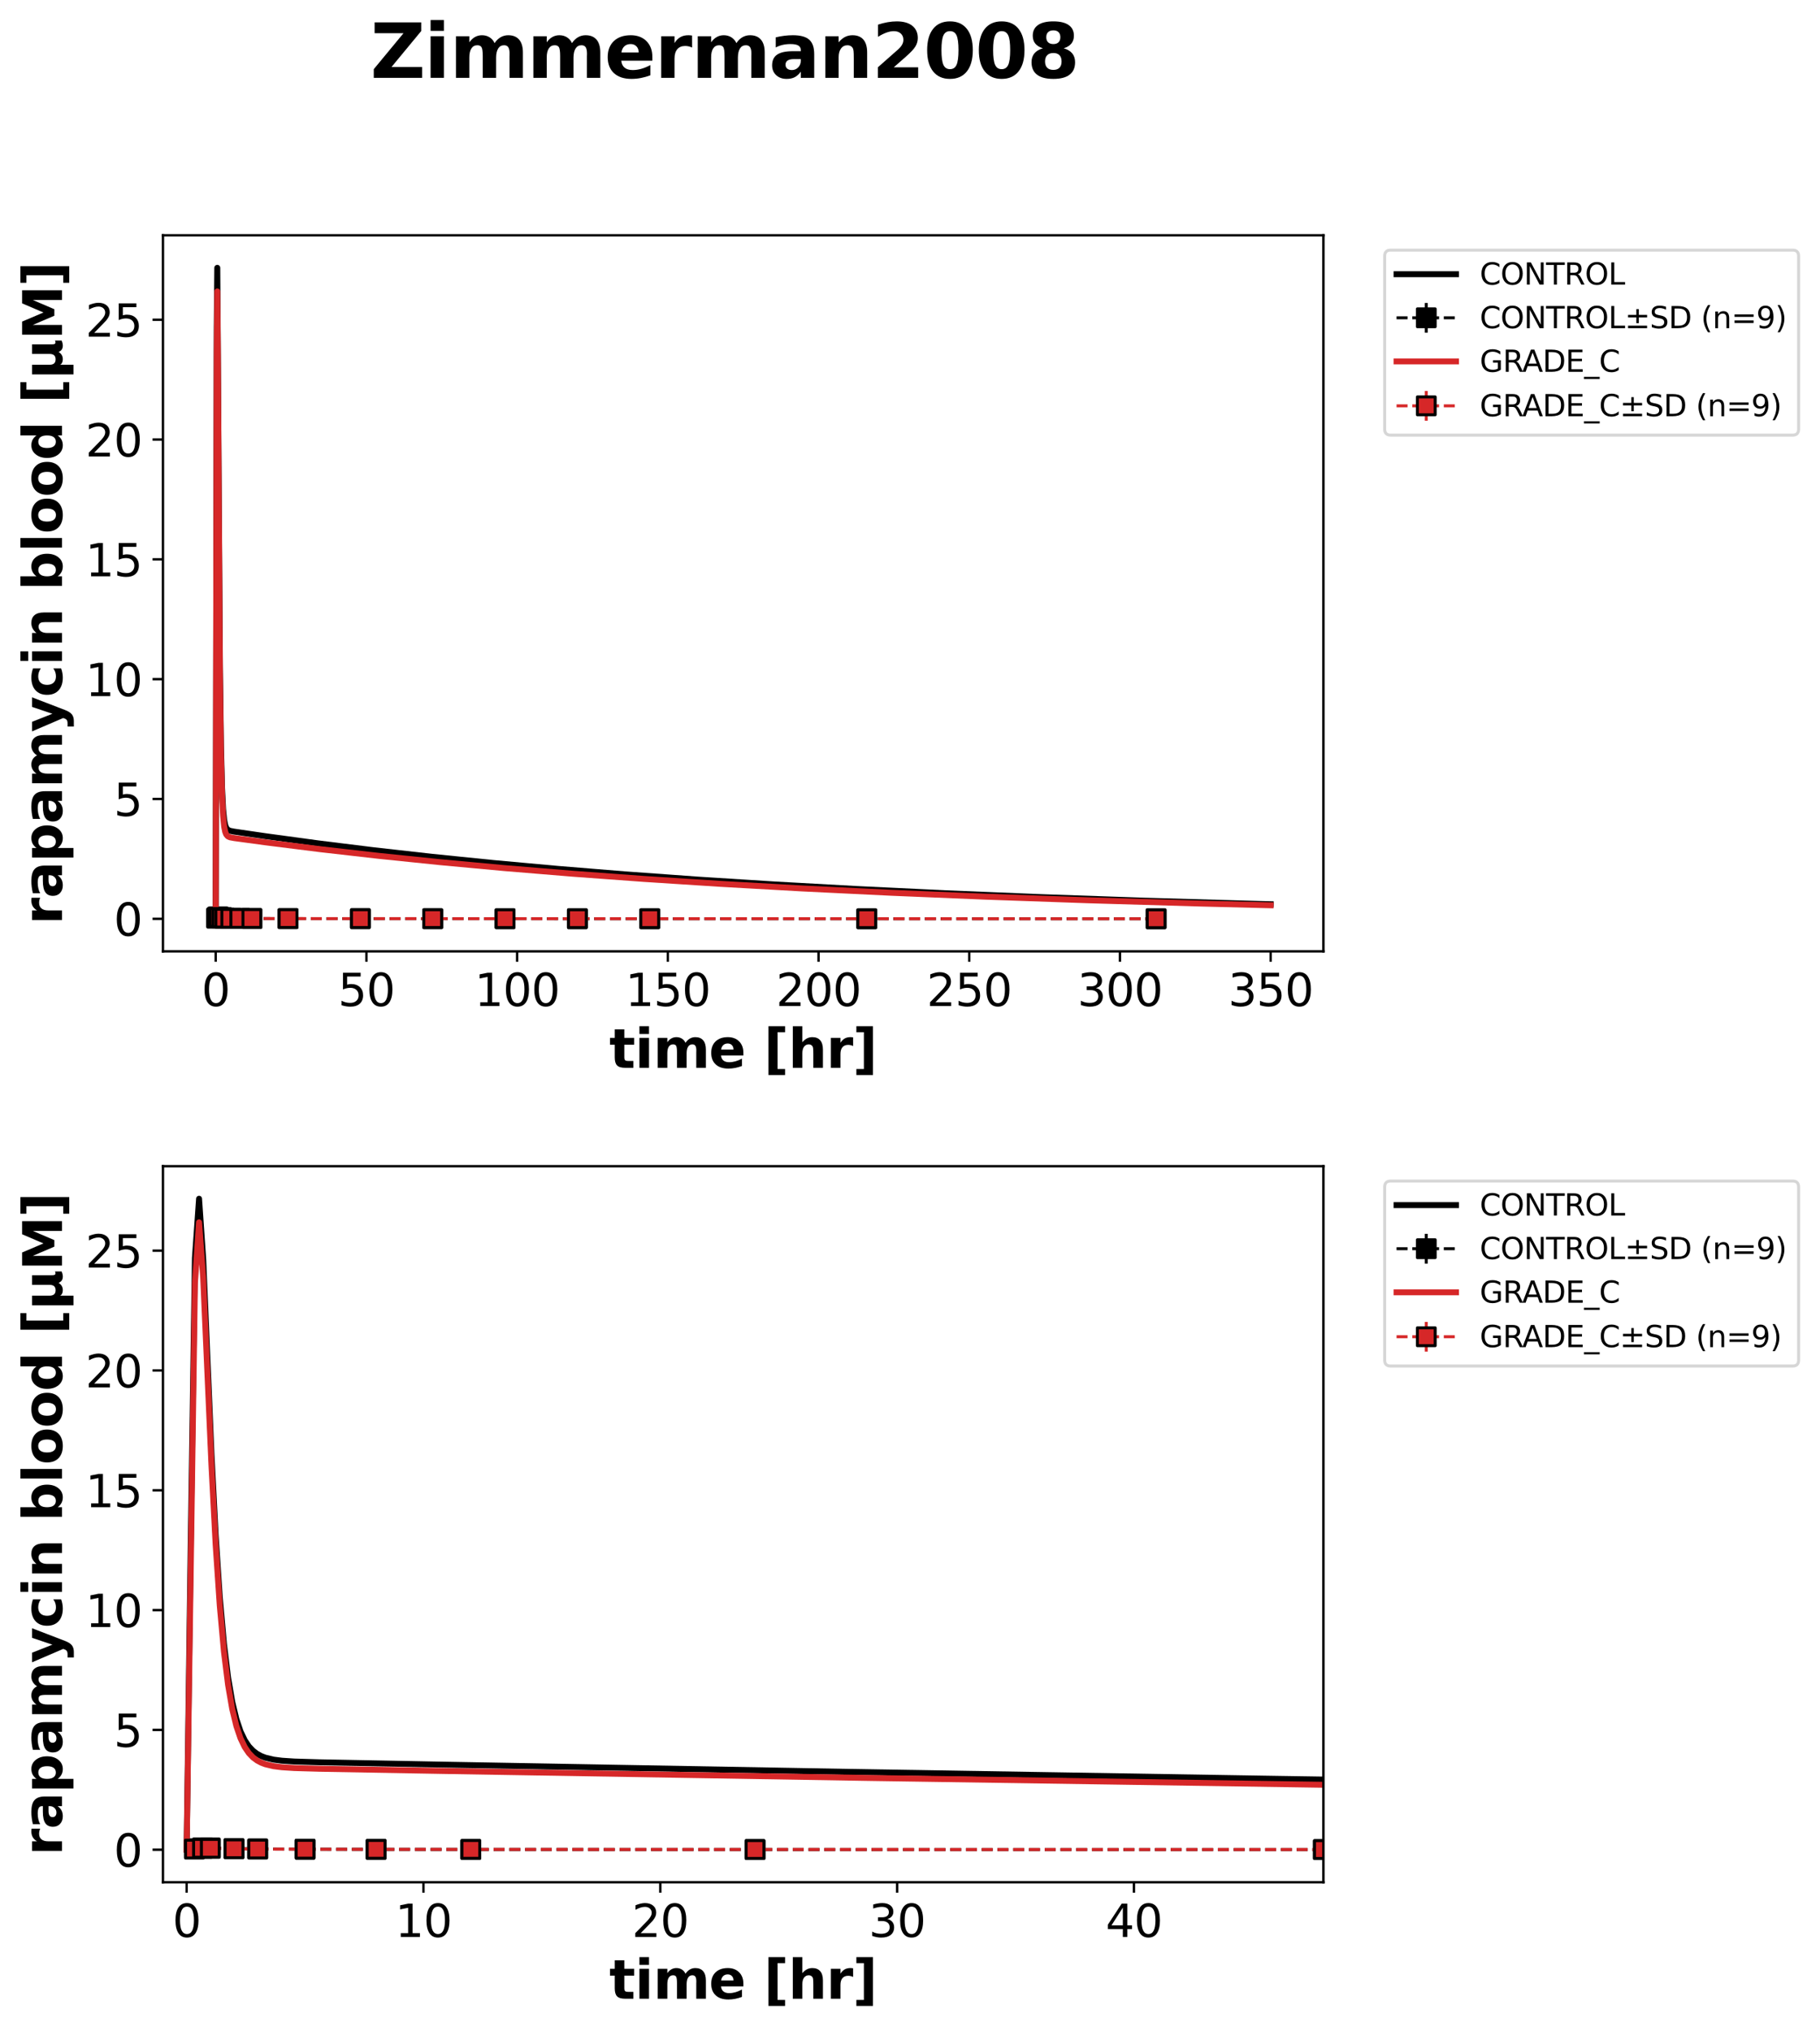 <?xml version="1.0" encoding="utf-8" standalone="no"?>
<!DOCTYPE svg PUBLIC "-//W3C//DTD SVG 1.1//EN"
  "http://www.w3.org/Graphics/SVG/1.1/DTD/svg11.dtd">
<svg xmlns:xlink="http://www.w3.org/1999/xlink" width="612.598pt" height="683.738pt" viewBox="0 0 612.598 683.738" xmlns="http://www.w3.org/2000/svg" version="1.1">
 <defs>
  <style type="text/css">*{stroke-linejoin: round; stroke-linecap: butt}</style>
 </defs>
 <g id="figure_1">
  <g id="patch_1">
   <path d="M 0 683.738 
L 612.598 683.738 
L 612.598 0 
L 0 0 
z
" style="fill: #ffffff"/>
  </g>
  <g id="axes_1">
   <g id="patch_2">
    <path d="M 54.849 320.243 
L 445.449 320.243 
L 445.449 79.2 
L 54.849 79.2 
z
" style="fill: #ffffff"/>
   </g>
   <g id="matplotlib.axis_1">
    <g id="xtick_1">
     <g id="line2d_1">
      <defs>
       <path id="m818da6b7a5" d="M 0 0 
L 0 3.5 
" style="stroke: #000000; stroke-width: 0.8"/>
      </defs>
      <g>
       <use xlink:href="#m818da6b7a5" x="72.603" y="320.243" style="stroke: #000000; stroke-width: 0.8"/>
      </g>
     </g>
     <g id="text_1">
      <!-- 0 -->
      <g transform="translate(67.831 338.641) scale(0.15 -0.15)">
       <defs>
        <path id="DejaVuSans-30" d="M 2034 4250 
Q 1547 4250 1301 3770 
Q 1056 3291 1056 2328 
Q 1056 1369 1301 889 
Q 1547 409 2034 409 
Q 2525 409 2770 889 
Q 3016 1369 3016 2328 
Q 3016 3291 2770 3770 
Q 2525 4250 2034 4250 
z
M 2034 4750 
Q 2819 4750 3233 4129 
Q 3647 3509 3647 2328 
Q 3647 1150 3233 529 
Q 2819 -91 2034 -91 
Q 1250 -91 836 529 
Q 422 1150 422 2328 
Q 422 3509 836 4129 
Q 1250 4750 2034 4750 
z
" transform="scale(0.016)"/>
       </defs>
       <use xlink:href="#DejaVuSans-30"/>
      </g>
     </g>
    </g>
    <g id="xtick_2">
     <g id="line2d_2">
      <g>
       <use xlink:href="#m818da6b7a5" x="123.331" y="320.243" style="stroke: #000000; stroke-width: 0.8"/>
      </g>
     </g>
     <g id="text_2">
      <!-- 50 -->
      <g transform="translate(113.787 338.641) scale(0.15 -0.15)">
       <defs>
        <path id="DejaVuSans-35" d="M 691 4666 
L 3169 4666 
L 3169 4134 
L 1269 4134 
L 1269 2991 
Q 1406 3038 1543 3061 
Q 1681 3084 1819 3084 
Q 2600 3084 3056 2656 
Q 3513 2228 3513 1497 
Q 3513 744 3044 326 
Q 2575 -91 1722 -91 
Q 1428 -91 1123 -41 
Q 819 9 494 109 
L 494 744 
Q 775 591 1075 516 
Q 1375 441 1709 441 
Q 2250 441 2565 725 
Q 2881 1009 2881 1497 
Q 2881 1984 2565 2268 
Q 2250 2553 1709 2553 
Q 1456 2553 1204 2497 
Q 953 2441 691 2322 
L 691 4666 
z
" transform="scale(0.016)"/>
       </defs>
       <use xlink:href="#DejaVuSans-35"/>
       <use xlink:href="#DejaVuSans-30" transform="translate(63.623 0)"/>
      </g>
     </g>
    </g>
    <g id="xtick_3">
     <g id="line2d_3">
      <g>
       <use xlink:href="#m818da6b7a5" x="174.058" y="320.243" style="stroke: #000000; stroke-width: 0.8"/>
      </g>
     </g>
     <g id="text_3">
      <!-- 100 -->
      <g transform="translate(159.742 338.641) scale(0.15 -0.15)">
       <defs>
        <path id="DejaVuSans-31" d="M 794 531 
L 1825 531 
L 1825 4091 
L 703 3866 
L 703 4441 
L 1819 4666 
L 2450 4666 
L 2450 531 
L 3481 531 
L 3481 0 
L 794 0 
L 794 531 
z
" transform="scale(0.016)"/>
       </defs>
       <use xlink:href="#DejaVuSans-31"/>
       <use xlink:href="#DejaVuSans-30" transform="translate(63.623 0)"/>
       <use xlink:href="#DejaVuSans-30" transform="translate(127.246 0)"/>
      </g>
     </g>
    </g>
    <g id="xtick_4">
     <g id="line2d_4">
      <g>
       <use xlink:href="#m818da6b7a5" x="224.785" y="320.243" style="stroke: #000000; stroke-width: 0.8"/>
      </g>
     </g>
     <g id="text_4">
      <!-- 150 -->
      <g transform="translate(210.469 338.641) scale(0.15 -0.15)">
       <use xlink:href="#DejaVuSans-31"/>
       <use xlink:href="#DejaVuSans-35" transform="translate(63.623 0)"/>
       <use xlink:href="#DejaVuSans-30" transform="translate(127.246 0)"/>
      </g>
     </g>
    </g>
    <g id="xtick_5">
     <g id="line2d_5">
      <g>
       <use xlink:href="#m818da6b7a5" x="275.512" y="320.243" style="stroke: #000000; stroke-width: 0.8"/>
      </g>
     </g>
     <g id="text_5">
      <!-- 200 -->
      <g transform="translate(261.197 338.641) scale(0.15 -0.15)">
       <defs>
        <path id="DejaVuSans-32" d="M 1228 531 
L 3431 531 
L 3431 0 
L 469 0 
L 469 531 
Q 828 903 1448 1529 
Q 2069 2156 2228 2338 
Q 2531 2678 2651 2914 
Q 2772 3150 2772 3378 
Q 2772 3750 2511 3984 
Q 2250 4219 1831 4219 
Q 1534 4219 1204 4116 
Q 875 4013 500 3803 
L 500 4441 
Q 881 4594 1212 4672 
Q 1544 4750 1819 4750 
Q 2544 4750 2975 4387 
Q 3406 4025 3406 3419 
Q 3406 3131 3298 2873 
Q 3191 2616 2906 2266 
Q 2828 2175 2409 1742 
Q 1991 1309 1228 531 
z
" transform="scale(0.016)"/>
       </defs>
       <use xlink:href="#DejaVuSans-32"/>
       <use xlink:href="#DejaVuSans-30" transform="translate(63.623 0)"/>
       <use xlink:href="#DejaVuSans-30" transform="translate(127.246 0)"/>
      </g>
     </g>
    </g>
    <g id="xtick_6">
     <g id="line2d_6">
      <g>
       <use xlink:href="#m818da6b7a5" x="326.24" y="320.243" style="stroke: #000000; stroke-width: 0.8"/>
      </g>
     </g>
     <g id="text_6">
      <!-- 250 -->
      <g transform="translate(311.924 338.641) scale(0.15 -0.15)">
       <use xlink:href="#DejaVuSans-32"/>
       <use xlink:href="#DejaVuSans-35" transform="translate(63.623 0)"/>
       <use xlink:href="#DejaVuSans-30" transform="translate(127.246 0)"/>
      </g>
     </g>
    </g>
    <g id="xtick_7">
     <g id="line2d_7">
      <g>
       <use xlink:href="#m818da6b7a5" x="376.967" y="320.243" style="stroke: #000000; stroke-width: 0.8"/>
      </g>
     </g>
     <g id="text_7">
      <!-- 300 -->
      <g transform="translate(362.651 338.641) scale(0.15 -0.15)">
       <defs>
        <path id="DejaVuSans-33" d="M 2597 2516 
Q 3050 2419 3304 2112 
Q 3559 1806 3559 1356 
Q 3559 666 3084 287 
Q 2609 -91 1734 -91 
Q 1441 -91 1130 -33 
Q 819 25 488 141 
L 488 750 
Q 750 597 1062 519 
Q 1375 441 1716 441 
Q 2309 441 2620 675 
Q 2931 909 2931 1356 
Q 2931 1769 2642 2001 
Q 2353 2234 1838 2234 
L 1294 2234 
L 1294 2753 
L 1863 2753 
Q 2328 2753 2575 2939 
Q 2822 3125 2822 3475 
Q 2822 3834 2567 4026 
Q 2313 4219 1838 4219 
Q 1578 4219 1281 4162 
Q 984 4106 628 3988 
L 628 4550 
Q 988 4650 1302 4700 
Q 1616 4750 1894 4750 
Q 2613 4750 3031 4423 
Q 3450 4097 3450 3541 
Q 3450 3153 3228 2886 
Q 3006 2619 2597 2516 
z
" transform="scale(0.016)"/>
       </defs>
       <use xlink:href="#DejaVuSans-33"/>
       <use xlink:href="#DejaVuSans-30" transform="translate(63.623 0)"/>
       <use xlink:href="#DejaVuSans-30" transform="translate(127.246 0)"/>
      </g>
     </g>
    </g>
    <g id="xtick_8">
     <g id="line2d_8">
      <g>
       <use xlink:href="#m818da6b7a5" x="427.694" y="320.243" style="stroke: #000000; stroke-width: 0.8"/>
      </g>
     </g>
     <g id="text_8">
      <!-- 350 -->
      <g transform="translate(413.379 338.641) scale(0.15 -0.15)">
       <use xlink:href="#DejaVuSans-33"/>
       <use xlink:href="#DejaVuSans-35" transform="translate(63.623 0)"/>
       <use xlink:href="#DejaVuSans-30" transform="translate(127.246 0)"/>
      </g>
     </g>
    </g>
    <g id="text_9">
     <!-- time [hr] -->
     <g transform="translate(205.074 359.438) scale(0.18 -0.18)">
      <defs>
       <path id="DejaVuSans-Bold-74" d="M 1759 4494 
L 1759 3500 
L 2913 3500 
L 2913 2700 
L 1759 2700 
L 1759 1216 
Q 1759 972 1856 886 
Q 1953 800 2241 800 
L 2816 800 
L 2816 0 
L 1856 0 
Q 1194 0 917 276 
Q 641 553 641 1216 
L 641 2700 
L 84 2700 
L 84 3500 
L 641 3500 
L 641 4494 
L 1759 4494 
z
" transform="scale(0.016)"/>
       <path id="DejaVuSans-Bold-69" d="M 538 3500 
L 1656 3500 
L 1656 0 
L 538 0 
L 538 3500 
z
M 538 4863 
L 1656 4863 
L 1656 3950 
L 538 3950 
L 538 4863 
z
" transform="scale(0.016)"/>
       <path id="DejaVuSans-Bold-6d" d="M 3781 2919 
Q 3994 3244 4286 3414 
Q 4578 3584 4928 3584 
Q 5531 3584 5847 3212 
Q 6163 2841 6163 2131 
L 6163 0 
L 5038 0 
L 5038 1825 
Q 5041 1866 5042 1909 
Q 5044 1953 5044 2034 
Q 5044 2406 4934 2573 
Q 4825 2741 4581 2741 
Q 4263 2741 4089 2478 
Q 3916 2216 3909 1719 
L 3909 0 
L 2784 0 
L 2784 1825 
Q 2784 2406 2684 2573 
Q 2584 2741 2328 2741 
Q 2006 2741 1831 2477 
Q 1656 2213 1656 1722 
L 1656 0 
L 531 0 
L 531 3500 
L 1656 3500 
L 1656 2988 
Q 1863 3284 2130 3434 
Q 2397 3584 2719 3584 
Q 3081 3584 3359 3409 
Q 3638 3234 3781 2919 
z
" transform="scale(0.016)"/>
       <path id="DejaVuSans-Bold-65" d="M 4031 1759 
L 4031 1441 
L 1416 1441 
Q 1456 1047 1700 850 
Q 1944 653 2381 653 
Q 2734 653 3104 758 
Q 3475 863 3866 1075 
L 3866 213 
Q 3469 63 3072 -14 
Q 2675 -91 2278 -91 
Q 1328 -91 801 392 
Q 275 875 275 1747 
Q 275 2603 792 3093 
Q 1309 3584 2216 3584 
Q 3041 3584 3536 3087 
Q 4031 2591 4031 1759 
z
M 2881 2131 
Q 2881 2450 2695 2645 
Q 2509 2841 2209 2841 
Q 1884 2841 1681 2658 
Q 1478 2475 1428 2131 
L 2881 2131 
z
" transform="scale(0.016)"/>
       <path id="DejaVuSans-Bold-20" transform="scale(0.016)"/>
       <path id="DejaVuSans-Bold-5b" d="M 550 4863 
L 2491 4863 
L 2491 4159 
L 1613 4159 
L 1613 -141 
L 2491 -141 
L 2491 -844 
L 550 -844 
L 550 4863 
z
" transform="scale(0.016)"/>
       <path id="DejaVuSans-Bold-68" d="M 4056 2131 
L 4056 0 
L 2931 0 
L 2931 347 
L 2931 1625 
Q 2931 2084 2911 2256 
Q 2891 2428 2841 2509 
Q 2775 2619 2662 2680 
Q 2550 2741 2406 2741 
Q 2056 2741 1856 2470 
Q 1656 2200 1656 1722 
L 1656 0 
L 538 0 
L 538 4863 
L 1656 4863 
L 1656 2988 
Q 1909 3294 2193 3439 
Q 2478 3584 2822 3584 
Q 3428 3584 3742 3212 
Q 4056 2841 4056 2131 
z
" transform="scale(0.016)"/>
       <path id="DejaVuSans-Bold-72" d="M 3138 2547 
Q 2991 2616 2845 2648 
Q 2700 2681 2553 2681 
Q 2122 2681 1889 2404 
Q 1656 2128 1656 1613 
L 1656 0 
L 538 0 
L 538 3500 
L 1656 3500 
L 1656 2925 
Q 1872 3269 2151 3426 
Q 2431 3584 2822 3584 
Q 2878 3584 2943 3579 
Q 3009 3575 3134 3559 
L 3138 2547 
z
" transform="scale(0.016)"/>
       <path id="DejaVuSans-Bold-5d" d="M 2375 -844 
L 434 -844 
L 434 -141 
L 1313 -141 
L 1313 4159 
L 434 4159 
L 434 4863 
L 2375 4863 
L 2375 -844 
z
" transform="scale(0.016)"/>
      </defs>
      <use xlink:href="#DejaVuSans-Bold-74"/>
      <use xlink:href="#DejaVuSans-Bold-69" transform="translate(47.803 0)"/>
      <use xlink:href="#DejaVuSans-Bold-6d" transform="translate(82.08 0)"/>
      <use xlink:href="#DejaVuSans-Bold-65" transform="translate(186.279 0)"/>
      <use xlink:href="#DejaVuSans-Bold-20" transform="translate(254.102 0)"/>
      <use xlink:href="#DejaVuSans-Bold-5b" transform="translate(288.916 0)"/>
      <use xlink:href="#DejaVuSans-Bold-68" transform="translate(334.619 0)"/>
      <use xlink:href="#DejaVuSans-Bold-72" transform="translate(405.811 0)"/>
      <use xlink:href="#DejaVuSans-Bold-5d" transform="translate(455.127 0)"/>
     </g>
    </g>
   </g>
   <g id="matplotlib.axis_2">
    <g id="ytick_1">
     <g id="line2d_9">
      <defs>
       <path id="m9bec1eb13c" d="M 0 0 
L -3.5 0 
" style="stroke: #000000; stroke-width: 0.8"/>
      </defs>
      <g>
       <use xlink:href="#m9bec1eb13c" x="54.849" y="309.287" style="stroke: #000000; stroke-width: 0.8"/>
      </g>
     </g>
     <g id="text_10">
      <!-- 0 -->
      <g transform="translate(38.305 314.986) scale(0.15 -0.15)">
       <use xlink:href="#DejaVuSans-30"/>
      </g>
     </g>
    </g>
    <g id="ytick_2">
     <g id="line2d_10">
      <g>
       <use xlink:href="#m9bec1eb13c" x="54.849" y="268.954" style="stroke: #000000; stroke-width: 0.8"/>
      </g>
     </g>
     <g id="text_11">
      <!-- 5 -->
      <g transform="translate(38.305 274.653) scale(0.15 -0.15)">
       <use xlink:href="#DejaVuSans-35"/>
      </g>
     </g>
    </g>
    <g id="ytick_3">
     <g id="line2d_11">
      <g>
       <use xlink:href="#m9bec1eb13c" x="54.849" y="228.621" style="stroke: #000000; stroke-width: 0.8"/>
      </g>
     </g>
     <g id="text_12">
      <!-- 10 -->
      <g transform="translate(28.761 234.32) scale(0.15 -0.15)">
       <use xlink:href="#DejaVuSans-31"/>
       <use xlink:href="#DejaVuSans-30" transform="translate(63.623 0)"/>
      </g>
     </g>
    </g>
    <g id="ytick_4">
     <g id="line2d_12">
      <g>
       <use xlink:href="#m9bec1eb13c" x="54.849" y="188.288" style="stroke: #000000; stroke-width: 0.8"/>
      </g>
     </g>
     <g id="text_13">
      <!-- 15 -->
      <g transform="translate(28.761 193.987) scale(0.15 -0.15)">
       <use xlink:href="#DejaVuSans-31"/>
       <use xlink:href="#DejaVuSans-35" transform="translate(63.623 0)"/>
      </g>
     </g>
    </g>
    <g id="ytick_5">
     <g id="line2d_13">
      <g>
       <use xlink:href="#m9bec1eb13c" x="54.849" y="147.955" style="stroke: #000000; stroke-width: 0.8"/>
      </g>
     </g>
     <g id="text_14">
      <!-- 20 -->
      <g transform="translate(28.761 153.654) scale(0.15 -0.15)">
       <use xlink:href="#DejaVuSans-32"/>
       <use xlink:href="#DejaVuSans-30" transform="translate(63.623 0)"/>
      </g>
     </g>
    </g>
    <g id="ytick_6">
     <g id="line2d_14">
      <g>
       <use xlink:href="#m9bec1eb13c" x="54.849" y="107.623" style="stroke: #000000; stroke-width: 0.8"/>
      </g>
     </g>
     <g id="text_15">
      <!-- 25 -->
      <g transform="translate(28.761 113.321) scale(0.15 -0.15)">
       <use xlink:href="#DejaVuSans-32"/>
       <use xlink:href="#DejaVuSans-35" transform="translate(63.623 0)"/>
      </g>
     </g>
    </g>
    <g id="text_16">
     <!-- rapamycin blood [µM] -->
     <g transform="translate(20.877 311.229) rotate(-90) scale(0.18 -0.18)">
      <defs>
       <path id="DejaVuSans-Bold-61" d="M 2106 1575 
Q 1756 1575 1579 1456 
Q 1403 1338 1403 1106 
Q 1403 894 1545 773 
Q 1688 653 1941 653 
Q 2256 653 2472 879 
Q 2688 1106 2688 1447 
L 2688 1575 
L 2106 1575 
z
M 3816 1997 
L 3816 0 
L 2688 0 
L 2688 519 
Q 2463 200 2181 54 
Q 1900 -91 1497 -91 
Q 953 -91 614 226 
Q 275 544 275 1050 
Q 275 1666 698 1953 
Q 1122 2241 2028 2241 
L 2688 2241 
L 2688 2328 
Q 2688 2594 2478 2717 
Q 2269 2841 1825 2841 
Q 1466 2841 1156 2769 
Q 847 2697 581 2553 
L 581 3406 
Q 941 3494 1303 3539 
Q 1666 3584 2028 3584 
Q 2975 3584 3395 3211 
Q 3816 2838 3816 1997 
z
" transform="scale(0.016)"/>
       <path id="DejaVuSans-Bold-70" d="M 1656 506 
L 1656 -1331 
L 538 -1331 
L 538 3500 
L 1656 3500 
L 1656 2988 
Q 1888 3294 2169 3439 
Q 2450 3584 2816 3584 
Q 3463 3584 3878 3070 
Q 4294 2556 4294 1747 
Q 4294 938 3878 423 
Q 3463 -91 2816 -91 
Q 2450 -91 2169 54 
Q 1888 200 1656 506 
z
M 2400 2772 
Q 2041 2772 1848 2508 
Q 1656 2244 1656 1747 
Q 1656 1250 1848 986 
Q 2041 722 2400 722 
Q 2759 722 2948 984 
Q 3138 1247 3138 1747 
Q 3138 2247 2948 2509 
Q 2759 2772 2400 2772 
z
" transform="scale(0.016)"/>
       <path id="DejaVuSans-Bold-79" d="M 78 3500 
L 1197 3500 
L 2138 1125 
L 2938 3500 
L 4056 3500 
L 2584 -331 
Q 2363 -916 2067 -1148 
Q 1772 -1381 1288 -1381 
L 641 -1381 
L 641 -647 
L 991 -647 
Q 1275 -647 1404 -556 
Q 1534 -466 1606 -231 
L 1638 -134 
L 78 3500 
z
" transform="scale(0.016)"/>
       <path id="DejaVuSans-Bold-63" d="M 3366 3391 
L 3366 2478 
Q 3138 2634 2908 2709 
Q 2678 2784 2431 2784 
Q 1963 2784 1702 2511 
Q 1441 2238 1441 1747 
Q 1441 1256 1702 982 
Q 1963 709 2431 709 
Q 2694 709 2930 787 
Q 3166 866 3366 1019 
L 3366 103 
Q 3103 6 2833 -42 
Q 2563 -91 2291 -91 
Q 1344 -91 809 395 
Q 275 881 275 1747 
Q 275 2613 809 3098 
Q 1344 3584 2291 3584 
Q 2566 3584 2833 3536 
Q 3100 3488 3366 3391 
z
" transform="scale(0.016)"/>
       <path id="DejaVuSans-Bold-6e" d="M 4056 2131 
L 4056 0 
L 2931 0 
L 2931 347 
L 2931 1631 
Q 2931 2084 2911 2256 
Q 2891 2428 2841 2509 
Q 2775 2619 2662 2680 
Q 2550 2741 2406 2741 
Q 2056 2741 1856 2470 
Q 1656 2200 1656 1722 
L 1656 0 
L 538 0 
L 538 3500 
L 1656 3500 
L 1656 2988 
Q 1909 3294 2193 3439 
Q 2478 3584 2822 3584 
Q 3428 3584 3742 3212 
Q 4056 2841 4056 2131 
z
" transform="scale(0.016)"/>
       <path id="DejaVuSans-Bold-62" d="M 2400 722 
Q 2759 722 2948 984 
Q 3138 1247 3138 1747 
Q 3138 2247 2948 2509 
Q 2759 2772 2400 2772 
Q 2041 2772 1848 2508 
Q 1656 2244 1656 1747 
Q 1656 1250 1848 986 
Q 2041 722 2400 722 
z
M 1656 2988 
Q 1888 3294 2169 3439 
Q 2450 3584 2816 3584 
Q 3463 3584 3878 3070 
Q 4294 2556 4294 1747 
Q 4294 938 3878 423 
Q 3463 -91 2816 -91 
Q 2450 -91 2169 54 
Q 1888 200 1656 506 
L 1656 0 
L 538 0 
L 538 4863 
L 1656 4863 
L 1656 2988 
z
" transform="scale(0.016)"/>
       <path id="DejaVuSans-Bold-6c" d="M 538 4863 
L 1656 4863 
L 1656 0 
L 538 0 
L 538 4863 
z
" transform="scale(0.016)"/>
       <path id="DejaVuSans-Bold-6f" d="M 2203 2784 
Q 1831 2784 1636 2517 
Q 1441 2250 1441 1747 
Q 1441 1244 1636 976 
Q 1831 709 2203 709 
Q 2569 709 2762 976 
Q 2956 1244 2956 1747 
Q 2956 2250 2762 2517 
Q 2569 2784 2203 2784 
z
M 2203 3584 
Q 3106 3584 3614 3096 
Q 4122 2609 4122 1747 
Q 4122 884 3614 396 
Q 3106 -91 2203 -91 
Q 1297 -91 786 396 
Q 275 884 275 1747 
Q 275 2609 786 3096 
Q 1297 3584 2203 3584 
z
" transform="scale(0.016)"/>
       <path id="DejaVuSans-Bold-64" d="M 2919 2988 
L 2919 4863 
L 4044 4863 
L 4044 0 
L 2919 0 
L 2919 506 
Q 2688 197 2409 53 
Q 2131 -91 1766 -91 
Q 1119 -91 703 423 
Q 288 938 288 1747 
Q 288 2556 703 3070 
Q 1119 3584 1766 3584 
Q 2128 3584 2408 3439 
Q 2688 3294 2919 2988 
z
M 2181 722 
Q 2541 722 2730 984 
Q 2919 1247 2919 1747 
Q 2919 2247 2730 2509 
Q 2541 2772 2181 2772 
Q 1825 2772 1636 2509 
Q 1447 2247 1447 1747 
Q 1447 1247 1636 984 
Q 1825 722 2181 722 
z
" transform="scale(0.016)"/>
       <path id="DejaVuSans-Bold-b5" d="M 544 -1338 
L 544 3500 
L 1672 3500 
L 1672 1466 
Q 1672 1103 1828 926 
Q 1984 750 2303 750 
Q 2625 750 2781 926 
Q 2938 1103 2938 1466 
L 2938 3500 
L 4063 3500 
L 4063 1159 
Q 4063 938 4114 850 
Q 4166 763 4288 763 
Q 4344 763 4395 778 
Q 4447 794 4506 831 
L 4506 50 
Q 4341 -22 4195 -56 
Q 4050 -91 3909 -91 
Q 3631 -91 3454 26 
Q 3278 144 3169 403 
Q 3022 156 2811 32 
Q 2600 -91 2322 -91 
Q 2091 -91 1928 -17 
Q 1766 56 1672 206 
L 1672 -1338 
L 544 -1338 
z
" transform="scale(0.016)"/>
       <path id="DejaVuSans-Bold-4d" d="M 588 4666 
L 2119 4666 
L 3181 2169 
L 4250 4666 
L 5778 4666 
L 5778 0 
L 4641 0 
L 4641 3413 
L 3566 897 
L 2803 897 
L 1728 3413 
L 1728 0 
L 588 0 
L 588 4666 
z
" transform="scale(0.016)"/>
      </defs>
      <use xlink:href="#DejaVuSans-Bold-72"/>
      <use xlink:href="#DejaVuSans-Bold-61" transform="translate(49.316 0)"/>
      <use xlink:href="#DejaVuSans-Bold-70" transform="translate(116.797 0)"/>
      <use xlink:href="#DejaVuSans-Bold-61" transform="translate(188.379 0)"/>
      <use xlink:href="#DejaVuSans-Bold-6d" transform="translate(255.859 0)"/>
      <use xlink:href="#DejaVuSans-Bold-79" transform="translate(360.059 0)"/>
      <use xlink:href="#DejaVuSans-Bold-63" transform="translate(425.244 0)"/>
      <use xlink:href="#DejaVuSans-Bold-69" transform="translate(484.521 0)"/>
      <use xlink:href="#DejaVuSans-Bold-6e" transform="translate(518.799 0)"/>
      <use xlink:href="#DejaVuSans-Bold-20" transform="translate(589.99 0)"/>
      <use xlink:href="#DejaVuSans-Bold-62" transform="translate(624.805 0)"/>
      <use xlink:href="#DejaVuSans-Bold-6c" transform="translate(696.387 0)"/>
      <use xlink:href="#DejaVuSans-Bold-6f" transform="translate(730.664 0)"/>
      <use xlink:href="#DejaVuSans-Bold-6f" transform="translate(799.365 0)"/>
      <use xlink:href="#DejaVuSans-Bold-64" transform="translate(868.066 0)"/>
      <use xlink:href="#DejaVuSans-Bold-20" transform="translate(939.648 0)"/>
      <use xlink:href="#DejaVuSans-Bold-5b" transform="translate(974.463 0)"/>
      <use xlink:href="#DejaVuSans-Bold-b5" transform="translate(1020.166 0)"/>
      <use xlink:href="#DejaVuSans-Bold-4d" transform="translate(1093.75 0)"/>
      <use xlink:href="#DejaVuSans-Bold-5d" transform="translate(1193.262 0)"/>
     </g>
    </g>
   </g>
   <g id="LineCollection_1">
    <path d="M 72.938 309.02 
L 72.938 308.901 
" clip-path="url(#p2bf9240216)" style="fill: none; stroke: #000000"/>
    <path d="M 73.283 308.72 
L 73.283 308.611 
" clip-path="url(#p2bf9240216)" style="fill: none; stroke: #000000"/>
    <path d="M 73.618 308.727 
L 73.618 308.655 
" clip-path="url(#p2bf9240216)" style="fill: none; stroke: #000000"/>
    <path d="M 74.632 308.928 
L 74.632 308.867 
" clip-path="url(#p2bf9240216)" style="fill: none; stroke: #000000"/>
    <path d="M 75.647 309.028 
L 75.647 308.984 
" clip-path="url(#p2bf9240216)" style="fill: none; stroke: #000000"/>
    <path d="M 77.676 309.118 
L 77.676 309.085 
" clip-path="url(#p2bf9240216)" style="fill: none; stroke: #000000"/>
    <path d="M 80.72 309.186 
L 80.72 309.157 
" clip-path="url(#p2bf9240216)" style="fill: none; stroke: #000000"/>
    <path d="M 84.778 309.224 
L 84.778 309.197 
" clip-path="url(#p2bf9240216)" style="fill: none; stroke: #000000"/>
    <path d="M 96.952 309.243 
L 96.952 309.234 
" clip-path="url(#p2bf9240216)" style="fill: none; stroke: #000000"/>
    <path d="M 121.301 309.258 
L 121.301 309.25 
" clip-path="url(#p2bf9240216)" style="fill: none; stroke: #000000"/>
    <path d="M 145.651 309.265 
L 145.651 309.26 
" clip-path="url(#p2bf9240216)" style="fill: none; stroke: #000000"/>
    <path d="M 170 309.27 
L 170 309.266 
" clip-path="url(#p2bf9240216)" style="fill: none; stroke: #000000"/>
    <path d="M 194.349 309.273 
L 194.349 309.27 
" clip-path="url(#p2bf9240216)" style="fill: none; stroke: #000000"/>
    <path d="M 218.698 309.277 
L 218.698 309.274 
" clip-path="url(#p2bf9240216)" style="fill: none; stroke: #000000"/>
    <path d="M 291.745 309.281 
L 291.745 309.279 
" clip-path="url(#p2bf9240216)" style="fill: none; stroke: #000000"/>
    <path d="M 389.141 309.284 
L 389.141 309.284 
" clip-path="url(#p2bf9240216)" style="fill: none; stroke: #000000"/>
   </g>
   <g id="LineCollection_2">
    <path d="M 72.938 309.121 
L 72.938 309.031 
" clip-path="url(#p2bf9240216)" style="fill: none; stroke: #d62728"/>
    <path d="M 73.283 308.884 
L 73.283 308.739 
" clip-path="url(#p2bf9240216)" style="fill: none; stroke: #d62728"/>
    <path d="M 73.618 308.9 
L 73.618 308.739 
" clip-path="url(#p2bf9240216)" style="fill: none; stroke: #d62728"/>
    <path d="M 74.632 309.01 
L 74.632 308.932 
" clip-path="url(#p2bf9240216)" style="fill: none; stroke: #d62728"/>
    <path d="M 75.647 309.088 
L 75.647 309.037 
" clip-path="url(#p2bf9240216)" style="fill: none; stroke: #d62728"/>
    <path d="M 77.676 309.147 
L 77.676 309.089 
" clip-path="url(#p2bf9240216)" style="fill: none; stroke: #d62728"/>
    <path d="M 80.72 309.175 
L 80.72 309.135 
" clip-path="url(#p2bf9240216)" style="fill: none; stroke: #d62728"/>
    <path d="M 84.778 309.194 
L 84.778 309.167 
" clip-path="url(#p2bf9240216)" style="fill: none; stroke: #d62728"/>
    <path d="M 96.952 309.216 
L 96.952 309.19 
" clip-path="url(#p2bf9240216)" style="fill: none; stroke: #d62728"/>
    <path d="M 121.301 309.232 
L 121.301 309.206 
" clip-path="url(#p2bf9240216)" style="fill: none; stroke: #d62728"/>
    <path d="M 145.651 309.238 
L 145.651 309.213 
" clip-path="url(#p2bf9240216)" style="fill: none; stroke: #d62728"/>
    <path d="M 170 309.245 
L 170 309.226 
" clip-path="url(#p2bf9240216)" style="fill: none; stroke: #d62728"/>
    <path d="M 194.349 309.249 
L 194.349 309.235 
" clip-path="url(#p2bf9240216)" style="fill: none; stroke: #d62728"/>
    <path d="M 218.698 309.252 
L 218.698 309.238 
" clip-path="url(#p2bf9240216)" style="fill: none; stroke: #d62728"/>
    <path d="M 291.745 309.259 
L 291.745 309.25 
" clip-path="url(#p2bf9240216)" style="fill: none; stroke: #d62728"/>
    <path d="M 389.141 309.267 
L 389.141 309.261 
" clip-path="url(#p2bf9240216)" style="fill: none; stroke: #d62728"/>
   </g>
   <g id="line2d_15">
    <path d="M 72.603 309.287 
L 72.958 110.076 
L 73.136 90.157 
L 73.491 143.718 
L 74.024 224.323 
L 74.379 251.311 
L 74.734 265.313 
L 75.089 272.398 
L 75.444 275.962 
L 75.799 277.762 
L 76.154 278.684 
L 76.687 279.321 
L 77.397 279.654 
L 78.817 279.937 
L 89.115 281.445 
L 107.047 283.882 
L 125.689 286.192 
L 145.397 288.406 
L 165.992 290.495 
L 187.653 292.468 
L 210.556 294.33 
L 234.88 296.083 
L 260.801 297.727 
L 288.499 299.258 
L 318.326 300.681 
L 350.462 301.99 
L 385.438 303.19 
L 423.788 304.28 
L 427.694 304.379 
L 427.694 304.379 
" clip-path="url(#p2bf9240216)" style="fill: none; stroke: #000000; stroke-width: 2; stroke-linecap: square"/>
   </g>
   <g id="line2d_16">
    <path d="M 72.938 308.961 
L 73.283 308.665 
L 73.618 308.691 
L 74.632 308.898 
L 75.647 309.006 
L 77.676 309.102 
L 80.72 309.172 
L 84.778 309.211 
L 96.952 309.238 
L 121.301 309.254 
L 145.651 309.263 
L 170 309.268 
L 194.349 309.272 
L 218.698 309.276 
L 291.745 309.28 
L 389.141 309.284 
" clip-path="url(#p2bf9240216)" style="fill: none; stroke-dasharray: 3.7,1.6; stroke-dashoffset: 0; stroke: #000000"/>
    <defs>
     <path id="md2c8999462" d="M -3 3 
L 3 3 
L 3 -3 
L -3 -3 
z
" style="stroke: #000000; stroke-linejoin: miter"/>
    </defs>
    <g clip-path="url(#p2bf9240216)">
     <use xlink:href="#md2c8999462" x="72.938" y="308.961" style="stroke: #000000; stroke-linejoin: miter"/>
     <use xlink:href="#md2c8999462" x="73.283" y="308.665" style="stroke: #000000; stroke-linejoin: miter"/>
     <use xlink:href="#md2c8999462" x="73.618" y="308.691" style="stroke: #000000; stroke-linejoin: miter"/>
     <use xlink:href="#md2c8999462" x="74.632" y="308.898" style="stroke: #000000; stroke-linejoin: miter"/>
     <use xlink:href="#md2c8999462" x="75.647" y="309.006" style="stroke: #000000; stroke-linejoin: miter"/>
     <use xlink:href="#md2c8999462" x="77.676" y="309.102" style="stroke: #000000; stroke-linejoin: miter"/>
     <use xlink:href="#md2c8999462" x="80.72" y="309.172" style="stroke: #000000; stroke-linejoin: miter"/>
     <use xlink:href="#md2c8999462" x="84.778" y="309.211" style="stroke: #000000; stroke-linejoin: miter"/>
     <use xlink:href="#md2c8999462" x="96.952" y="309.238" style="stroke: #000000; stroke-linejoin: miter"/>
     <use xlink:href="#md2c8999462" x="121.301" y="309.254" style="stroke: #000000; stroke-linejoin: miter"/>
     <use xlink:href="#md2c8999462" x="145.651" y="309.263" style="stroke: #000000; stroke-linejoin: miter"/>
     <use xlink:href="#md2c8999462" x="170" y="309.268" style="stroke: #000000; stroke-linejoin: miter"/>
     <use xlink:href="#md2c8999462" x="194.349" y="309.272" style="stroke: #000000; stroke-linejoin: miter"/>
     <use xlink:href="#md2c8999462" x="218.698" y="309.276" style="stroke: #000000; stroke-linejoin: miter"/>
     <use xlink:href="#md2c8999462" x="291.745" y="309.28" style="stroke: #000000; stroke-linejoin: miter"/>
     <use xlink:href="#md2c8999462" x="389.141" y="309.284" style="stroke: #000000; stroke-linejoin: miter"/>
    </g>
   </g>
   <g id="line2d_17">
    <path d="M 72.603 309.287 
L 72.958 118.616 
L 73.136 98.092 
L 73.313 116.836 
L 74.024 227.186 
L 74.379 253.81 
L 74.734 267.661 
L 75.089 274.677 
L 75.444 278.205 
L 75.799 279.986 
L 76.154 280.896 
L 76.687 281.523 
L 77.397 281.846 
L 78.817 282.112 
L 89.293 283.53 
L 107.935 285.868 
L 127.465 288.09 
L 148.06 290.207 
L 169.721 292.207 
L 192.624 294.095 
L 216.77 295.861 
L 242.514 297.518 
L 270.034 299.065 
L 299.684 300.506 
L 331.642 301.832 
L 366.441 303.05 
L 404.436 304.154 
L 427.694 304.731 
L 427.694 304.731 
" clip-path="url(#p2bf9240216)" style="fill: none; stroke: #d62728; stroke-width: 2; stroke-linecap: square"/>
   </g>
   <g id="line2d_18">
    <path d="M 72.938 309.076 
L 73.283 308.812 
L 73.618 308.819 
L 74.632 308.971 
L 75.647 309.063 
L 77.676 309.118 
L 80.72 309.155 
L 84.778 309.18 
L 96.952 309.203 
L 121.301 309.219 
L 145.651 309.226 
L 170 309.236 
L 194.349 309.242 
L 218.698 309.245 
L 291.745 309.254 
L 389.141 309.264 
" clip-path="url(#p2bf9240216)" style="fill: none; stroke-dasharray: 3.7,1.6; stroke-dashoffset: 0; stroke: #d62728"/>
    <defs>
     <path id="m8dfbdd8062" d="M -3 3 
L 3 3 
L 3 -3 
L -3 -3 
z
" style="stroke: #000000; stroke-linejoin: miter"/>
    </defs>
    <g clip-path="url(#p2bf9240216)">
     <use xlink:href="#m8dfbdd8062" x="72.938" y="309.076" style="fill: #d62728; stroke: #000000; stroke-linejoin: miter"/>
     <use xlink:href="#m8dfbdd8062" x="73.283" y="308.812" style="fill: #d62728; stroke: #000000; stroke-linejoin: miter"/>
     <use xlink:href="#m8dfbdd8062" x="73.618" y="308.819" style="fill: #d62728; stroke: #000000; stroke-linejoin: miter"/>
     <use xlink:href="#m8dfbdd8062" x="74.632" y="308.971" style="fill: #d62728; stroke: #000000; stroke-linejoin: miter"/>
     <use xlink:href="#m8dfbdd8062" x="75.647" y="309.063" style="fill: #d62728; stroke: #000000; stroke-linejoin: miter"/>
     <use xlink:href="#m8dfbdd8062" x="77.676" y="309.118" style="fill: #d62728; stroke: #000000; stroke-linejoin: miter"/>
     <use xlink:href="#m8dfbdd8062" x="80.72" y="309.155" style="fill: #d62728; stroke: #000000; stroke-linejoin: miter"/>
     <use xlink:href="#m8dfbdd8062" x="84.778" y="309.18" style="fill: #d62728; stroke: #000000; stroke-linejoin: miter"/>
     <use xlink:href="#m8dfbdd8062" x="96.952" y="309.203" style="fill: #d62728; stroke: #000000; stroke-linejoin: miter"/>
     <use xlink:href="#m8dfbdd8062" x="121.301" y="309.219" style="fill: #d62728; stroke: #000000; stroke-linejoin: miter"/>
     <use xlink:href="#m8dfbdd8062" x="145.651" y="309.226" style="fill: #d62728; stroke: #000000; stroke-linejoin: miter"/>
     <use xlink:href="#m8dfbdd8062" x="170" y="309.236" style="fill: #d62728; stroke: #000000; stroke-linejoin: miter"/>
     <use xlink:href="#m8dfbdd8062" x="194.349" y="309.242" style="fill: #d62728; stroke: #000000; stroke-linejoin: miter"/>
     <use xlink:href="#m8dfbdd8062" x="218.698" y="309.245" style="fill: #d62728; stroke: #000000; stroke-linejoin: miter"/>
     <use xlink:href="#m8dfbdd8062" x="291.745" y="309.254" style="fill: #d62728; stroke: #000000; stroke-linejoin: miter"/>
     <use xlink:href="#m8dfbdd8062" x="389.141" y="309.264" style="fill: #d62728; stroke: #000000; stroke-linejoin: miter"/>
    </g>
   </g>
   <g id="patch_3">
    <path d="M 54.849 320.243 
L 54.849 79.2 
" style="fill: none; stroke: #000000; stroke-width: 0.8; stroke-linejoin: miter; stroke-linecap: square"/>
   </g>
   <g id="patch_4">
    <path d="M 445.449 320.243 
L 445.449 79.2 
" style="fill: none; stroke: #000000; stroke-width: 0.8; stroke-linejoin: miter; stroke-linecap: square"/>
   </g>
   <g id="patch_5">
    <path d="M 54.849 320.243 
L 445.449 320.243 
" style="fill: none; stroke: #000000; stroke-width: 0.8; stroke-linejoin: miter; stroke-linecap: square"/>
   </g>
   <g id="patch_6">
    <path d="M 54.849 79.2 
L 445.449 79.2 
" style="fill: none; stroke: #000000; stroke-width: 0.8; stroke-linejoin: miter; stroke-linecap: square"/>
   </g>
   <g id="legend_1">
    <g id="patch_7">
     <path d="M 468.073 146.469 
L 603.398 146.469 
Q 605.398 146.469 605.398 144.469 
L 605.398 86.2 
Q 605.398 84.2 603.398 84.2 
L 468.073 84.2 
Q 466.073 84.2 466.073 86.2 
L 466.073 144.469 
Q 466.073 146.469 468.073 146.469 
z
" style="fill: #ffffff; opacity: 0.8; stroke: #cccccc; stroke-linejoin: miter"/>
    </g>
    <g id="line2d_19">
     <path d="M 470.073 92.298 
L 490.073 92.298 
" style="fill: none; stroke: #000000; stroke-width: 2; stroke-linecap: square"/>
    </g>
    <g id="line2d_20"/>
    <g id="text_17">
     <!-- CONTROL -->
     <g transform="translate(498.073 95.798) scale(0.1 -0.1)">
      <defs>
       <path id="DejaVuSans-43" d="M 4122 4306 
L 4122 3641 
Q 3803 3938 3442 4084 
Q 3081 4231 2675 4231 
Q 1875 4231 1450 3742 
Q 1025 3253 1025 2328 
Q 1025 1406 1450 917 
Q 1875 428 2675 428 
Q 3081 428 3442 575 
Q 3803 722 4122 1019 
L 4122 359 
Q 3791 134 3420 21 
Q 3050 -91 2638 -91 
Q 1578 -91 968 557 
Q 359 1206 359 2328 
Q 359 3453 968 4101 
Q 1578 4750 2638 4750 
Q 3056 4750 3426 4639 
Q 3797 4528 4122 4306 
z
" transform="scale(0.016)"/>
       <path id="DejaVuSans-4f" d="M 2522 4238 
Q 1834 4238 1429 3725 
Q 1025 3213 1025 2328 
Q 1025 1447 1429 934 
Q 1834 422 2522 422 
Q 3209 422 3611 934 
Q 4013 1447 4013 2328 
Q 4013 3213 3611 3725 
Q 3209 4238 2522 4238 
z
M 2522 4750 
Q 3503 4750 4090 4092 
Q 4678 3434 4678 2328 
Q 4678 1225 4090 567 
Q 3503 -91 2522 -91 
Q 1538 -91 948 565 
Q 359 1222 359 2328 
Q 359 3434 948 4092 
Q 1538 4750 2522 4750 
z
" transform="scale(0.016)"/>
       <path id="DejaVuSans-4e" d="M 628 4666 
L 1478 4666 
L 3547 763 
L 3547 4666 
L 4159 4666 
L 4159 0 
L 3309 0 
L 1241 3903 
L 1241 0 
L 628 0 
L 628 4666 
z
" transform="scale(0.016)"/>
       <path id="DejaVuSans-54" d="M -19 4666 
L 3928 4666 
L 3928 4134 
L 2272 4134 
L 2272 0 
L 1638 0 
L 1638 4134 
L -19 4134 
L -19 4666 
z
" transform="scale(0.016)"/>
       <path id="DejaVuSans-52" d="M 2841 2188 
Q 3044 2119 3236 1894 
Q 3428 1669 3622 1275 
L 4263 0 
L 3584 0 
L 2988 1197 
Q 2756 1666 2539 1819 
Q 2322 1972 1947 1972 
L 1259 1972 
L 1259 0 
L 628 0 
L 628 4666 
L 2053 4666 
Q 2853 4666 3247 4331 
Q 3641 3997 3641 3322 
Q 3641 2881 3436 2590 
Q 3231 2300 2841 2188 
z
M 1259 4147 
L 1259 2491 
L 2053 2491 
Q 2509 2491 2742 2702 
Q 2975 2913 2975 3322 
Q 2975 3731 2742 3939 
Q 2509 4147 2053 4147 
L 1259 4147 
z
" transform="scale(0.016)"/>
       <path id="DejaVuSans-4c" d="M 628 4666 
L 1259 4666 
L 1259 531 
L 3531 531 
L 3531 0 
L 628 0 
L 628 4666 
z
" transform="scale(0.016)"/>
      </defs>
      <use xlink:href="#DejaVuSans-43"/>
      <use xlink:href="#DejaVuSans-4f" transform="translate(69.824 0)"/>
      <use xlink:href="#DejaVuSans-4e" transform="translate(148.535 0)"/>
      <use xlink:href="#DejaVuSans-54" transform="translate(223.34 0)"/>
      <use xlink:href="#DejaVuSans-52" transform="translate(284.424 0)"/>
      <use xlink:href="#DejaVuSans-4f" transform="translate(353.906 0)"/>
      <use xlink:href="#DejaVuSans-4c" transform="translate(432.617 0)"/>
     </g>
    </g>
    <g id="LineCollection_3">
     <path d="M 480.073 111.977 
L 480.073 101.977 
" style="fill: none; stroke: #000000"/>
    </g>
    <g id="line2d_21">
     <path d="M 470.073 106.977 
L 490.073 106.977 
" style="fill: none; stroke-dasharray: 3.7,1.6; stroke-dashoffset: 0; stroke: #000000"/>
    </g>
    <g id="line2d_22">
     <g>
      <use xlink:href="#md2c8999462" x="480.073" y="106.977" style="stroke: #000000; stroke-linejoin: miter"/>
     </g>
    </g>
    <g id="text_18">
     <!-- CONTROL±SD (n=9) -->
     <g transform="translate(498.073 110.477) scale(0.1 -0.1)">
      <defs>
       <path id="DejaVuSans-b1" d="M 2944 4013 
L 2944 2803 
L 4684 2803 
L 4684 2272 
L 2944 2272 
L 2944 1063 
L 2419 1063 
L 2419 2272 
L 678 2272 
L 678 2803 
L 2419 2803 
L 2419 4013 
L 2944 4013 
z
M 678 531 
L 4684 531 
L 4684 0 
L 678 0 
L 678 531 
z
" transform="scale(0.016)"/>
       <path id="DejaVuSans-53" d="M 3425 4513 
L 3425 3897 
Q 3066 4069 2747 4153 
Q 2428 4238 2131 4238 
Q 1616 4238 1336 4038 
Q 1056 3838 1056 3469 
Q 1056 3159 1242 3001 
Q 1428 2844 1947 2747 
L 2328 2669 
Q 3034 2534 3370 2195 
Q 3706 1856 3706 1288 
Q 3706 609 3251 259 
Q 2797 -91 1919 -91 
Q 1588 -91 1214 -16 
Q 841 59 441 206 
L 441 856 
Q 825 641 1194 531 
Q 1563 422 1919 422 
Q 2459 422 2753 634 
Q 3047 847 3047 1241 
Q 3047 1584 2836 1778 
Q 2625 1972 2144 2069 
L 1759 2144 
Q 1053 2284 737 2584 
Q 422 2884 422 3419 
Q 422 4038 858 4394 
Q 1294 4750 2059 4750 
Q 2388 4750 2728 4690 
Q 3069 4631 3425 4513 
z
" transform="scale(0.016)"/>
       <path id="DejaVuSans-44" d="M 1259 4147 
L 1259 519 
L 2022 519 
Q 2988 519 3436 956 
Q 3884 1394 3884 2338 
Q 3884 3275 3436 3711 
Q 2988 4147 2022 4147 
L 1259 4147 
z
M 628 4666 
L 1925 4666 
Q 3281 4666 3915 4102 
Q 4550 3538 4550 2338 
Q 4550 1131 3912 565 
Q 3275 0 1925 0 
L 628 0 
L 628 4666 
z
" transform="scale(0.016)"/>
       <path id="DejaVuSans-20" transform="scale(0.016)"/>
       <path id="DejaVuSans-28" d="M 1984 4856 
Q 1566 4138 1362 3434 
Q 1159 2731 1159 2009 
Q 1159 1288 1364 580 
Q 1569 -128 1984 -844 
L 1484 -844 
Q 1016 -109 783 600 
Q 550 1309 550 2009 
Q 550 2706 781 3412 
Q 1013 4119 1484 4856 
L 1984 4856 
z
" transform="scale(0.016)"/>
       <path id="DejaVuSans-6e" d="M 3513 2113 
L 3513 0 
L 2938 0 
L 2938 2094 
Q 2938 2591 2744 2837 
Q 2550 3084 2163 3084 
Q 1697 3084 1428 2787 
Q 1159 2491 1159 1978 
L 1159 0 
L 581 0 
L 581 3500 
L 1159 3500 
L 1159 2956 
Q 1366 3272 1645 3428 
Q 1925 3584 2291 3584 
Q 2894 3584 3203 3211 
Q 3513 2838 3513 2113 
z
" transform="scale(0.016)"/>
       <path id="DejaVuSans-3d" d="M 678 2906 
L 4684 2906 
L 4684 2381 
L 678 2381 
L 678 2906 
z
M 678 1631 
L 4684 1631 
L 4684 1100 
L 678 1100 
L 678 1631 
z
" transform="scale(0.016)"/>
       <path id="DejaVuSans-39" d="M 703 97 
L 703 672 
Q 941 559 1184 500 
Q 1428 441 1663 441 
Q 2288 441 2617 861 
Q 2947 1281 2994 2138 
Q 2813 1869 2534 1725 
Q 2256 1581 1919 1581 
Q 1219 1581 811 2004 
Q 403 2428 403 3163 
Q 403 3881 828 4315 
Q 1253 4750 1959 4750 
Q 2769 4750 3195 4129 
Q 3622 3509 3622 2328 
Q 3622 1225 3098 567 
Q 2575 -91 1691 -91 
Q 1453 -91 1209 -44 
Q 966 3 703 97 
z
M 1959 2075 
Q 2384 2075 2632 2365 
Q 2881 2656 2881 3163 
Q 2881 3666 2632 3958 
Q 2384 4250 1959 4250 
Q 1534 4250 1286 3958 
Q 1038 3666 1038 3163 
Q 1038 2656 1286 2365 
Q 1534 2075 1959 2075 
z
" transform="scale(0.016)"/>
       <path id="DejaVuSans-29" d="M 513 4856 
L 1013 4856 
Q 1481 4119 1714 3412 
Q 1947 2706 1947 2009 
Q 1947 1309 1714 600 
Q 1481 -109 1013 -844 
L 513 -844 
Q 928 -128 1133 580 
Q 1338 1288 1338 2009 
Q 1338 2731 1133 3434 
Q 928 4138 513 4856 
z
" transform="scale(0.016)"/>
      </defs>
      <use xlink:href="#DejaVuSans-43"/>
      <use xlink:href="#DejaVuSans-4f" transform="translate(69.824 0)"/>
      <use xlink:href="#DejaVuSans-4e" transform="translate(148.535 0)"/>
      <use xlink:href="#DejaVuSans-54" transform="translate(223.34 0)"/>
      <use xlink:href="#DejaVuSans-52" transform="translate(284.424 0)"/>
      <use xlink:href="#DejaVuSans-4f" transform="translate(353.906 0)"/>
      <use xlink:href="#DejaVuSans-4c" transform="translate(432.617 0)"/>
      <use xlink:href="#DejaVuSans-b1" transform="translate(488.33 0)"/>
      <use xlink:href="#DejaVuSans-53" transform="translate(572.119 0)"/>
      <use xlink:href="#DejaVuSans-44" transform="translate(635.596 0)"/>
      <use xlink:href="#DejaVuSans-20" transform="translate(712.598 0)"/>
      <use xlink:href="#DejaVuSans-28" transform="translate(744.385 0)"/>
      <use xlink:href="#DejaVuSans-6e" transform="translate(783.398 0)"/>
      <use xlink:href="#DejaVuSans-3d" transform="translate(846.777 0)"/>
      <use xlink:href="#DejaVuSans-39" transform="translate(930.566 0)"/>
      <use xlink:href="#DejaVuSans-29" transform="translate(994.189 0)"/>
     </g>
    </g>
    <g id="line2d_23">
     <path d="M 470.073 121.655 
L 490.073 121.655 
" style="fill: none; stroke: #d62728; stroke-width: 2; stroke-linecap: square"/>
    </g>
    <g id="line2d_24"/>
    <g id="text_19">
     <!-- GRADE_C -->
     <g transform="translate(498.073 125.155) scale(0.1 -0.1)">
      <defs>
       <path id="DejaVuSans-47" d="M 3809 666 
L 3809 1919 
L 2778 1919 
L 2778 2438 
L 4434 2438 
L 4434 434 
Q 4069 175 3628 42 
Q 3188 -91 2688 -91 
Q 1594 -91 976 548 
Q 359 1188 359 2328 
Q 359 3472 976 4111 
Q 1594 4750 2688 4750 
Q 3144 4750 3555 4637 
Q 3966 4525 4313 4306 
L 4313 3634 
Q 3963 3931 3569 4081 
Q 3175 4231 2741 4231 
Q 1884 4231 1454 3753 
Q 1025 3275 1025 2328 
Q 1025 1384 1454 906 
Q 1884 428 2741 428 
Q 3075 428 3337 486 
Q 3600 544 3809 666 
z
" transform="scale(0.016)"/>
       <path id="DejaVuSans-41" d="M 2188 4044 
L 1331 1722 
L 3047 1722 
L 2188 4044 
z
M 1831 4666 
L 2547 4666 
L 4325 0 
L 3669 0 
L 3244 1197 
L 1141 1197 
L 716 0 
L 50 0 
L 1831 4666 
z
" transform="scale(0.016)"/>
       <path id="DejaVuSans-45" d="M 628 4666 
L 3578 4666 
L 3578 4134 
L 1259 4134 
L 1259 2753 
L 3481 2753 
L 3481 2222 
L 1259 2222 
L 1259 531 
L 3634 531 
L 3634 0 
L 628 0 
L 628 4666 
z
" transform="scale(0.016)"/>
       <path id="DejaVuSans-5f" d="M 3263 -1063 
L 3263 -1509 
L -63 -1509 
L -63 -1063 
L 3263 -1063 
z
" transform="scale(0.016)"/>
      </defs>
      <use xlink:href="#DejaVuSans-47"/>
      <use xlink:href="#DejaVuSans-52" transform="translate(77.49 0)"/>
      <use xlink:href="#DejaVuSans-41" transform="translate(142.973 0)"/>
      <use xlink:href="#DejaVuSans-44" transform="translate(211.381 0)"/>
      <use xlink:href="#DejaVuSans-45" transform="translate(288.383 0)"/>
      <use xlink:href="#DejaVuSans-5f" transform="translate(351.566 0)"/>
      <use xlink:href="#DejaVuSans-43" transform="translate(401.566 0)"/>
     </g>
    </g>
    <g id="LineCollection_4">
     <path d="M 480.073 141.611 
L 480.073 131.611 
" style="fill: none; stroke: #d62728"/>
    </g>
    <g id="line2d_25">
     <path d="M 470.073 136.611 
L 490.073 136.611 
" style="fill: none; stroke-dasharray: 3.7,1.6; stroke-dashoffset: 0; stroke: #d62728"/>
    </g>
    <g id="line2d_26">
     <g>
      <use xlink:href="#m8dfbdd8062" x="480.073" y="136.611" style="fill: #d62728; stroke: #000000; stroke-linejoin: miter"/>
     </g>
    </g>
    <g id="text_20">
     <!-- GRADE_C±SD (n=9) -->
     <g transform="translate(498.073 140.111) scale(0.1 -0.1)">
      <use xlink:href="#DejaVuSans-47"/>
      <use xlink:href="#DejaVuSans-52" transform="translate(77.49 0)"/>
      <use xlink:href="#DejaVuSans-41" transform="translate(142.973 0)"/>
      <use xlink:href="#DejaVuSans-44" transform="translate(211.381 0)"/>
      <use xlink:href="#DejaVuSans-45" transform="translate(288.383 0)"/>
      <use xlink:href="#DejaVuSans-5f" transform="translate(351.566 0)"/>
      <use xlink:href="#DejaVuSans-43" transform="translate(401.566 0)"/>
      <use xlink:href="#DejaVuSans-b1" transform="translate(471.391 0)"/>
      <use xlink:href="#DejaVuSans-53" transform="translate(555.18 0)"/>
      <use xlink:href="#DejaVuSans-44" transform="translate(618.656 0)"/>
      <use xlink:href="#DejaVuSans-20" transform="translate(695.658 0)"/>
      <use xlink:href="#DejaVuSans-28" transform="translate(727.445 0)"/>
      <use xlink:href="#DejaVuSans-6e" transform="translate(766.459 0)"/>
      <use xlink:href="#DejaVuSans-3d" transform="translate(829.838 0)"/>
      <use xlink:href="#DejaVuSans-39" transform="translate(913.627 0)"/>
      <use xlink:href="#DejaVuSans-29" transform="translate(977.25 0)"/>
     </g>
    </g>
   </g>
  </g>
  <g id="axes_2">
   <g id="patch_8">
    <path d="M 54.849 633.6 
L 445.449 633.6 
L 445.449 392.557 
L 54.849 392.557 
z
" style="fill: #ffffff"/>
   </g>
   <g id="matplotlib.axis_3">
    <g id="xtick_9">
     <g id="line2d_27">
      <g>
       <use xlink:href="#m818da6b7a5" x="62.82" y="633.6" style="stroke: #000000; stroke-width: 0.8"/>
      </g>
     </g>
     <g id="text_21">
      <!-- 0 -->
      <g transform="translate(58.048 651.998) scale(0.15 -0.15)">
       <use xlink:href="#DejaVuSans-30"/>
      </g>
     </g>
    </g>
    <g id="xtick_10">
     <g id="line2d_28">
      <g>
       <use xlink:href="#m818da6b7a5" x="142.534" y="633.6" style="stroke: #000000; stroke-width: 0.8"/>
      </g>
     </g>
     <g id="text_22">
      <!-- 10 -->
      <g transform="translate(132.991 651.998) scale(0.15 -0.15)">
       <use xlink:href="#DejaVuSans-31"/>
       <use xlink:href="#DejaVuSans-30" transform="translate(63.623 0)"/>
      </g>
     </g>
    </g>
    <g id="xtick_11">
     <g id="line2d_29">
      <g>
       <use xlink:href="#m818da6b7a5" x="222.249" y="633.6" style="stroke: #000000; stroke-width: 0.8"/>
      </g>
     </g>
     <g id="text_23">
      <!-- 20 -->
      <g transform="translate(212.705 651.998) scale(0.15 -0.15)">
       <use xlink:href="#DejaVuSans-32"/>
       <use xlink:href="#DejaVuSans-30" transform="translate(63.623 0)"/>
      </g>
     </g>
    </g>
    <g id="xtick_12">
     <g id="line2d_30">
      <g>
       <use xlink:href="#m818da6b7a5" x="301.963" y="633.6" style="stroke: #000000; stroke-width: 0.8"/>
      </g>
     </g>
     <g id="text_24">
      <!-- 30 -->
      <g transform="translate(292.419 651.998) scale(0.15 -0.15)">
       <use xlink:href="#DejaVuSans-33"/>
       <use xlink:href="#DejaVuSans-30" transform="translate(63.623 0)"/>
      </g>
     </g>
    </g>
    <g id="xtick_13">
     <g id="line2d_31">
      <g>
       <use xlink:href="#m818da6b7a5" x="381.677" y="633.6" style="stroke: #000000; stroke-width: 0.8"/>
      </g>
     </g>
     <g id="text_25">
      <!-- 40 -->
      <g transform="translate(372.134 651.998) scale(0.15 -0.15)">
       <defs>
        <path id="DejaVuSans-34" d="M 2419 4116 
L 825 1625 
L 2419 1625 
L 2419 4116 
z
M 2253 4666 
L 3047 4666 
L 3047 1625 
L 3713 1625 
L 3713 1100 
L 3047 1100 
L 3047 0 
L 2419 0 
L 2419 1100 
L 313 1100 
L 313 1709 
L 2253 4666 
z
" transform="scale(0.016)"/>
       </defs>
       <use xlink:href="#DejaVuSans-34"/>
       <use xlink:href="#DejaVuSans-30" transform="translate(63.623 0)"/>
      </g>
     </g>
    </g>
    <g id="text_26">
     <!-- time [hr] -->
     <g transform="translate(205.074 672.794) scale(0.18 -0.18)">
      <use xlink:href="#DejaVuSans-Bold-74"/>
      <use xlink:href="#DejaVuSans-Bold-69" transform="translate(47.803 0)"/>
      <use xlink:href="#DejaVuSans-Bold-6d" transform="translate(82.08 0)"/>
      <use xlink:href="#DejaVuSans-Bold-65" transform="translate(186.279 0)"/>
      <use xlink:href="#DejaVuSans-Bold-20" transform="translate(254.102 0)"/>
      <use xlink:href="#DejaVuSans-Bold-5b" transform="translate(288.916 0)"/>
      <use xlink:href="#DejaVuSans-Bold-68" transform="translate(334.619 0)"/>
      <use xlink:href="#DejaVuSans-Bold-72" transform="translate(405.811 0)"/>
      <use xlink:href="#DejaVuSans-Bold-5d" transform="translate(455.127 0)"/>
     </g>
    </g>
   </g>
   <g id="matplotlib.axis_4">
    <g id="ytick_7">
     <g id="line2d_32">
      <g>
       <use xlink:href="#m9bec1eb13c" x="54.849" y="622.643" style="stroke: #000000; stroke-width: 0.8"/>
      </g>
     </g>
     <g id="text_27">
      <!-- 0 -->
      <g transform="translate(38.305 628.342) scale(0.15 -0.15)">
       <use xlink:href="#DejaVuSans-30"/>
      </g>
     </g>
    </g>
    <g id="ytick_8">
     <g id="line2d_33">
      <g>
       <use xlink:href="#m9bec1eb13c" x="54.849" y="582.311" style="stroke: #000000; stroke-width: 0.8"/>
      </g>
     </g>
     <g id="text_28">
      <!-- 5 -->
      <g transform="translate(38.305 588.009) scale(0.15 -0.15)">
       <use xlink:href="#DejaVuSans-35"/>
      </g>
     </g>
    </g>
    <g id="ytick_9">
     <g id="line2d_34">
      <g>
       <use xlink:href="#m9bec1eb13c" x="54.849" y="541.978" style="stroke: #000000; stroke-width: 0.8"/>
      </g>
     </g>
     <g id="text_29">
      <!-- 10 -->
      <g transform="translate(28.761 547.677) scale(0.15 -0.15)">
       <use xlink:href="#DejaVuSans-31"/>
       <use xlink:href="#DejaVuSans-30" transform="translate(63.623 0)"/>
      </g>
     </g>
    </g>
    <g id="ytick_10">
     <g id="line2d_35">
      <g>
       <use xlink:href="#m9bec1eb13c" x="54.849" y="501.645" style="stroke: #000000; stroke-width: 0.8"/>
      </g>
     </g>
     <g id="text_30">
      <!-- 15 -->
      <g transform="translate(28.761 507.344) scale(0.15 -0.15)">
       <use xlink:href="#DejaVuSans-31"/>
       <use xlink:href="#DejaVuSans-35" transform="translate(63.623 0)"/>
      </g>
     </g>
    </g>
    <g id="ytick_11">
     <g id="line2d_36">
      <g>
       <use xlink:href="#m9bec1eb13c" x="54.849" y="461.312" style="stroke: #000000; stroke-width: 0.8"/>
      </g>
     </g>
     <g id="text_31">
      <!-- 20 -->
      <g transform="translate(28.761 467.011) scale(0.15 -0.15)">
       <use xlink:href="#DejaVuSans-32"/>
       <use xlink:href="#DejaVuSans-30" transform="translate(63.623 0)"/>
      </g>
     </g>
    </g>
    <g id="ytick_12">
     <g id="line2d_37">
      <g>
       <use xlink:href="#m9bec1eb13c" x="54.849" y="420.979" style="stroke: #000000; stroke-width: 0.8"/>
      </g>
     </g>
     <g id="text_32">
      <!-- 25 -->
      <g transform="translate(28.761 426.678) scale(0.15 -0.15)">
       <use xlink:href="#DejaVuSans-32"/>
       <use xlink:href="#DejaVuSans-35" transform="translate(63.623 0)"/>
      </g>
     </g>
    </g>
    <g id="text_33">
     <!-- rapamycin blood [µM] -->
     <g transform="translate(20.877 624.585) rotate(-90) scale(0.18 -0.18)">
      <use xlink:href="#DejaVuSans-Bold-72"/>
      <use xlink:href="#DejaVuSans-Bold-61" transform="translate(49.316 0)"/>
      <use xlink:href="#DejaVuSans-Bold-70" transform="translate(116.797 0)"/>
      <use xlink:href="#DejaVuSans-Bold-61" transform="translate(188.379 0)"/>
      <use xlink:href="#DejaVuSans-Bold-6d" transform="translate(255.859 0)"/>
      <use xlink:href="#DejaVuSans-Bold-79" transform="translate(360.059 0)"/>
      <use xlink:href="#DejaVuSans-Bold-63" transform="translate(425.244 0)"/>
      <use xlink:href="#DejaVuSans-Bold-69" transform="translate(484.521 0)"/>
      <use xlink:href="#DejaVuSans-Bold-6e" transform="translate(518.799 0)"/>
      <use xlink:href="#DejaVuSans-Bold-20" transform="translate(589.99 0)"/>
      <use xlink:href="#DejaVuSans-Bold-62" transform="translate(624.805 0)"/>
      <use xlink:href="#DejaVuSans-Bold-6c" transform="translate(696.387 0)"/>
      <use xlink:href="#DejaVuSans-Bold-6f" transform="translate(730.664 0)"/>
      <use xlink:href="#DejaVuSans-Bold-6f" transform="translate(799.365 0)"/>
      <use xlink:href="#DejaVuSans-Bold-64" transform="translate(868.066 0)"/>
      <use xlink:href="#DejaVuSans-Bold-20" transform="translate(939.648 0)"/>
      <use xlink:href="#DejaVuSans-Bold-5b" transform="translate(974.463 0)"/>
      <use xlink:href="#DejaVuSans-Bold-b5" transform="translate(1020.166 0)"/>
      <use xlink:href="#DejaVuSans-Bold-4d" transform="translate(1093.75 0)"/>
      <use xlink:href="#DejaVuSans-Bold-5d" transform="translate(1193.262 0)"/>
     </g>
    </g>
   </g>
   <g id="LineCollection_5">
    <path d="M 65.451 622.377 
L 65.451 622.258 
" clip-path="url(#p9e2027df7c)" style="fill: none; stroke: #000000"/>
    <path d="M 68.161 622.076 
L 68.161 621.968 
" clip-path="url(#p9e2027df7c)" style="fill: none; stroke: #000000"/>
    <path d="M 70.792 622.083 
L 70.792 622.011 
" clip-path="url(#p9e2027df7c)" style="fill: none; stroke: #000000"/>
    <path d="M 78.763 622.285 
L 78.763 622.224 
" clip-path="url(#p9e2027df7c)" style="fill: none; stroke: #000000"/>
    <path d="M 86.734 622.384 
L 86.734 622.34 
" clip-path="url(#p9e2027df7c)" style="fill: none; stroke: #000000"/>
    <path d="M 102.677 622.474 
L 102.677 622.442 
" clip-path="url(#p9e2027df7c)" style="fill: none; stroke: #000000"/>
    <path d="M 126.592 622.543 
L 126.592 622.514 
" clip-path="url(#p9e2027df7c)" style="fill: none; stroke: #000000"/>
    <path d="M 158.477 622.58 
L 158.477 622.554 
" clip-path="url(#p9e2027df7c)" style="fill: none; stroke: #000000"/>
    <path d="M 254.134 622.6 
L 254.134 622.59 
" clip-path="url(#p9e2027df7c)" style="fill: none; stroke: #000000"/>
    <path d="M 445.449 622.614 
L 445.449 622.607 
" clip-path="url(#p9e2027df7c)" style="fill: none; stroke: #000000"/>
    <path clip-path="url(#p9e2027df7c)" style="fill: none; stroke: #000000"/>
    <path clip-path="url(#p9e2027df7c)" style="fill: none; stroke: #000000"/>
    <path clip-path="url(#p9e2027df7c)" style="fill: none; stroke: #000000"/>
    <path clip-path="url(#p9e2027df7c)" style="fill: none; stroke: #000000"/>
    <path clip-path="url(#p9e2027df7c)" style="fill: none; stroke: #000000"/>
    <path clip-path="url(#p9e2027df7c)" style="fill: none; stroke: #000000"/>
   </g>
   <g id="LineCollection_6">
    <path d="M 65.451 622.477 
L 65.451 622.388 
" clip-path="url(#p9e2027df7c)" style="fill: none; stroke: #d62728"/>
    <path d="M 68.161 622.241 
L 68.161 622.095 
" clip-path="url(#p9e2027df7c)" style="fill: none; stroke: #d62728"/>
    <path d="M 70.792 622.256 
L 70.792 622.095 
" clip-path="url(#p9e2027df7c)" style="fill: none; stroke: #d62728"/>
    <path d="M 78.763 622.367 
L 78.763 622.288 
" clip-path="url(#p9e2027df7c)" style="fill: none; stroke: #d62728"/>
    <path d="M 86.734 622.445 
L 86.734 622.393 
" clip-path="url(#p9e2027df7c)" style="fill: none; stroke: #d62728"/>
    <path d="M 102.677 622.504 
L 102.677 622.445 
" clip-path="url(#p9e2027df7c)" style="fill: none; stroke: #d62728"/>
    <path d="M 126.592 622.532 
L 126.592 622.491 
" clip-path="url(#p9e2027df7c)" style="fill: none; stroke: #d62728"/>
    <path d="M 158.477 622.55 
L 158.477 622.523 
" clip-path="url(#p9e2027df7c)" style="fill: none; stroke: #d62728"/>
    <path d="M 254.134 622.573 
L 254.134 622.546 
" clip-path="url(#p9e2027df7c)" style="fill: none; stroke: #d62728"/>
    <path d="M 445.449 622.588 
L 445.449 622.563 
" clip-path="url(#p9e2027df7c)" style="fill: none; stroke: #d62728"/>
    <path clip-path="url(#p9e2027df7c)" style="fill: none; stroke: #d62728"/>
    <path clip-path="url(#p9e2027df7c)" style="fill: none; stroke: #d62728"/>
    <path clip-path="url(#p9e2027df7c)" style="fill: none; stroke: #d62728"/>
    <path clip-path="url(#p9e2027df7c)" style="fill: none; stroke: #d62728"/>
    <path clip-path="url(#p9e2027df7c)" style="fill: none; stroke: #d62728"/>
    <path clip-path="url(#p9e2027df7c)" style="fill: none; stroke: #d62728"/>
   </g>
   <g id="line2d_38">
    <path d="M 62.82 622.643 
L 64.215 518.717 
L 65.61 423.433 
L 67.005 403.513 
L 68.4 423.926 
L 71.19 489.575 
L 72.585 516.69 
L 73.98 537.68 
L 75.375 553.299 
L 76.77 564.667 
L 78.165 572.839 
L 79.56 578.67 
L 80.955 582.814 
L 82.35 585.754 
L 83.745 587.839 
L 85.14 589.318 
L 86.535 590.37 
L 87.93 591.119 
L 89.325 591.655 
L 92.115 592.32 
L 94.905 592.678 
L 99.09 592.953 
L 107.46 593.206 
L 147.915 593.982 
L 286.02 596.443 
L 429.705 598.781 
L 446.445 599.039 
L 446.445 599.039 
" clip-path="url(#p9e2027df7c)" style="fill: none; stroke: #000000; stroke-width: 2; stroke-linecap: square"/>
   </g>
   <g id="line2d_39">
    <path d="M 65.451 622.317 
L 68.161 622.022 
L 70.792 622.047 
L 78.763 622.254 
L 86.734 622.362 
L 102.677 622.458 
L 126.592 622.528 
L 158.477 622.567 
L 254.134 622.595 
L 445.449 622.611 
L 613.598 622.618 
" clip-path="url(#p9e2027df7c)" style="fill: none; stroke-dasharray: 3.7,1.6; stroke-dashoffset: 0; stroke: #000000"/>
    <g clip-path="url(#p9e2027df7c)">
     <use xlink:href="#md2c8999462" x="65.451" y="622.317" style="stroke: #000000; stroke-linejoin: miter"/>
     <use xlink:href="#md2c8999462" x="68.161" y="622.022" style="stroke: #000000; stroke-linejoin: miter"/>
     <use xlink:href="#md2c8999462" x="70.792" y="622.047" style="stroke: #000000; stroke-linejoin: miter"/>
     <use xlink:href="#md2c8999462" x="78.763" y="622.254" style="stroke: #000000; stroke-linejoin: miter"/>
     <use xlink:href="#md2c8999462" x="86.734" y="622.362" style="stroke: #000000; stroke-linejoin: miter"/>
     <use xlink:href="#md2c8999462" x="102.677" y="622.458" style="stroke: #000000; stroke-linejoin: miter"/>
     <use xlink:href="#md2c8999462" x="126.592" y="622.528" style="stroke: #000000; stroke-linejoin: miter"/>
     <use xlink:href="#md2c8999462" x="158.477" y="622.567" style="stroke: #000000; stroke-linejoin: miter"/>
     <use xlink:href="#md2c8999462" x="254.134" y="622.595" style="stroke: #000000; stroke-linejoin: miter"/>
     <use xlink:href="#md2c8999462" x="445.449" y="622.611" style="stroke: #000000; stroke-linejoin: miter"/>
     <use xlink:href="#md2c8999462" x="636.763" y="622.619" style="stroke: #000000; stroke-linejoin: miter"/>
     <use xlink:href="#md2c8999462" x="828.077" y="622.625" style="stroke: #000000; stroke-linejoin: miter"/>
     <use xlink:href="#md2c8999462" x="1019.392" y="622.628" style="stroke: #000000; stroke-linejoin: miter"/>
     <use xlink:href="#md2c8999462" x="1210.706" y="622.632" style="stroke: #000000; stroke-linejoin: miter"/>
     <use xlink:href="#md2c8999462" x="1784.649" y="622.637" style="stroke: #000000; stroke-linejoin: miter"/>
     <use xlink:href="#md2c8999462" x="2549.906" y="622.641" style="stroke: #000000; stroke-linejoin: miter"/>
    </g>
   </g>
   <g id="line2d_40">
    <path d="M 62.82 622.643 
L 65.61 431.973 
L 67.005 411.449 
L 68.4 430.192 
L 71.19 493.413 
L 72.585 519.92 
L 73.98 540.542 
L 75.375 555.937 
L 76.77 567.166 
L 78.165 575.247 
L 79.56 581.018 
L 80.955 585.121 
L 82.35 588.033 
L 83.745 590.097 
L 85.14 591.562 
L 86.535 592.602 
L 87.93 593.343 
L 89.325 593.872 
L 92.115 594.528 
L 94.905 594.879 
L 99.09 595.147 
L 107.46 595.387 
L 149.31 596.129 
L 292.995 598.491 
L 443.655 600.744 
L 446.445 600.783 
L 446.445 600.783 
" clip-path="url(#p9e2027df7c)" style="fill: none; stroke: #d62728; stroke-width: 2; stroke-linecap: square"/>
   </g>
   <g id="line2d_41">
    <path d="M 65.451 622.433 
L 68.161 622.168 
L 70.792 622.176 
L 78.763 622.328 
L 86.734 622.419 
L 102.677 622.474 
L 126.592 622.512 
L 158.477 622.537 
L 254.134 622.559 
L 445.449 622.576 
L 613.598 622.582 
" clip-path="url(#p9e2027df7c)" style="fill: none; stroke-dasharray: 3.7,1.6; stroke-dashoffset: 0; stroke: #d62728"/>
    <g clip-path="url(#p9e2027df7c)">
     <use xlink:href="#m8dfbdd8062" x="65.451" y="622.433" style="fill: #d62728; stroke: #000000; stroke-linejoin: miter"/>
     <use xlink:href="#m8dfbdd8062" x="68.161" y="622.168" style="fill: #d62728; stroke: #000000; stroke-linejoin: miter"/>
     <use xlink:href="#m8dfbdd8062" x="70.792" y="622.176" style="fill: #d62728; stroke: #000000; stroke-linejoin: miter"/>
     <use xlink:href="#m8dfbdd8062" x="78.763" y="622.328" style="fill: #d62728; stroke: #000000; stroke-linejoin: miter"/>
     <use xlink:href="#m8dfbdd8062" x="86.734" y="622.419" style="fill: #d62728; stroke: #000000; stroke-linejoin: miter"/>
     <use xlink:href="#m8dfbdd8062" x="102.677" y="622.474" style="fill: #d62728; stroke: #000000; stroke-linejoin: miter"/>
     <use xlink:href="#m8dfbdd8062" x="126.592" y="622.512" style="fill: #d62728; stroke: #000000; stroke-linejoin: miter"/>
     <use xlink:href="#m8dfbdd8062" x="158.477" y="622.537" style="fill: #d62728; stroke: #000000; stroke-linejoin: miter"/>
     <use xlink:href="#m8dfbdd8062" x="254.134" y="622.559" style="fill: #d62728; stroke: #000000; stroke-linejoin: miter"/>
     <use xlink:href="#m8dfbdd8062" x="445.449" y="622.576" style="fill: #d62728; stroke: #000000; stroke-linejoin: miter"/>
     <use xlink:href="#m8dfbdd8062" x="636.763" y="622.582" style="fill: #d62728; stroke: #000000; stroke-linejoin: miter"/>
     <use xlink:href="#m8dfbdd8062" x="828.077" y="622.592" style="fill: #d62728; stroke: #000000; stroke-linejoin: miter"/>
     <use xlink:href="#m8dfbdd8062" x="1019.392" y="622.599" style="fill: #d62728; stroke: #000000; stroke-linejoin: miter"/>
     <use xlink:href="#m8dfbdd8062" x="1210.706" y="622.601" style="fill: #d62728; stroke: #000000; stroke-linejoin: miter"/>
     <use xlink:href="#m8dfbdd8062" x="1784.649" y="622.611" style="fill: #d62728; stroke: #000000; stroke-linejoin: miter"/>
     <use xlink:href="#m8dfbdd8062" x="2549.906" y="622.62" style="fill: #d62728; stroke: #000000; stroke-linejoin: miter"/>
    </g>
   </g>
   <g id="patch_9">
    <path d="M 54.849 633.6 
L 54.849 392.557 
" style="fill: none; stroke: #000000; stroke-width: 0.8; stroke-linejoin: miter; stroke-linecap: square"/>
   </g>
   <g id="patch_10">
    <path d="M 445.449 633.6 
L 445.449 392.557 
" style="fill: none; stroke: #000000; stroke-width: 0.8; stroke-linejoin: miter; stroke-linecap: square"/>
   </g>
   <g id="patch_11">
    <path d="M 54.849 633.6 
L 445.449 633.6 
" style="fill: none; stroke: #000000; stroke-width: 0.8; stroke-linejoin: miter; stroke-linecap: square"/>
   </g>
   <g id="patch_12">
    <path d="M 54.849 392.557 
L 445.449 392.557 
" style="fill: none; stroke: #000000; stroke-width: 0.8; stroke-linejoin: miter; stroke-linecap: square"/>
   </g>
   <g id="legend_2">
    <g id="patch_13">
     <path d="M 468.073 459.825 
L 603.398 459.825 
Q 605.398 459.825 605.398 457.825 
L 605.398 399.557 
Q 605.398 397.557 603.398 397.557 
L 468.073 397.557 
Q 466.073 397.557 466.073 399.557 
L 466.073 457.825 
Q 466.073 459.825 468.073 459.825 
z
" style="fill: #ffffff; opacity: 0.8; stroke: #cccccc; stroke-linejoin: miter"/>
    </g>
    <g id="line2d_42">
     <path d="M 470.073 405.655 
L 490.073 405.655 
" style="fill: none; stroke: #000000; stroke-width: 2; stroke-linecap: square"/>
    </g>
    <g id="line2d_43"/>
    <g id="text_34">
     <!-- CONTROL -->
     <g transform="translate(498.073 409.155) scale(0.1 -0.1)">
      <use xlink:href="#DejaVuSans-43"/>
      <use xlink:href="#DejaVuSans-4f" transform="translate(69.824 0)"/>
      <use xlink:href="#DejaVuSans-4e" transform="translate(148.535 0)"/>
      <use xlink:href="#DejaVuSans-54" transform="translate(223.34 0)"/>
      <use xlink:href="#DejaVuSans-52" transform="translate(284.424 0)"/>
      <use xlink:href="#DejaVuSans-4f" transform="translate(353.906 0)"/>
      <use xlink:href="#DejaVuSans-4c" transform="translate(432.617 0)"/>
     </g>
    </g>
    <g id="LineCollection_7">
     <path d="M 480.073 425.333 
L 480.073 415.333 
" style="fill: none; stroke: #000000"/>
    </g>
    <g id="line2d_44">
     <path d="M 470.073 420.333 
L 490.073 420.333 
" style="fill: none; stroke-dasharray: 3.7,1.6; stroke-dashoffset: 0; stroke: #000000"/>
    </g>
    <g id="line2d_45">
     <g>
      <use xlink:href="#md2c8999462" x="480.073" y="420.333" style="stroke: #000000; stroke-linejoin: miter"/>
     </g>
    </g>
    <g id="text_35">
     <!-- CONTROL±SD (n=9) -->
     <g transform="translate(498.073 423.833) scale(0.1 -0.1)">
      <use xlink:href="#DejaVuSans-43"/>
      <use xlink:href="#DejaVuSans-4f" transform="translate(69.824 0)"/>
      <use xlink:href="#DejaVuSans-4e" transform="translate(148.535 0)"/>
      <use xlink:href="#DejaVuSans-54" transform="translate(223.34 0)"/>
      <use xlink:href="#DejaVuSans-52" transform="translate(284.424 0)"/>
      <use xlink:href="#DejaVuSans-4f" transform="translate(353.906 0)"/>
      <use xlink:href="#DejaVuSans-4c" transform="translate(432.617 0)"/>
      <use xlink:href="#DejaVuSans-b1" transform="translate(488.33 0)"/>
      <use xlink:href="#DejaVuSans-53" transform="translate(572.119 0)"/>
      <use xlink:href="#DejaVuSans-44" transform="translate(635.596 0)"/>
      <use xlink:href="#DejaVuSans-20" transform="translate(712.598 0)"/>
      <use xlink:href="#DejaVuSans-28" transform="translate(744.385 0)"/>
      <use xlink:href="#DejaVuSans-6e" transform="translate(783.398 0)"/>
      <use xlink:href="#DejaVuSans-3d" transform="translate(846.777 0)"/>
      <use xlink:href="#DejaVuSans-39" transform="translate(930.566 0)"/>
      <use xlink:href="#DejaVuSans-29" transform="translate(994.189 0)"/>
     </g>
    </g>
    <g id="line2d_46">
     <path d="M 470.073 435.011 
L 490.073 435.011 
" style="fill: none; stroke: #d62728; stroke-width: 2; stroke-linecap: square"/>
    </g>
    <g id="line2d_47"/>
    <g id="text_36">
     <!-- GRADE_C -->
     <g transform="translate(498.073 438.511) scale(0.1 -0.1)">
      <use xlink:href="#DejaVuSans-47"/>
      <use xlink:href="#DejaVuSans-52" transform="translate(77.49 0)"/>
      <use xlink:href="#DejaVuSans-41" transform="translate(142.973 0)"/>
      <use xlink:href="#DejaVuSans-44" transform="translate(211.381 0)"/>
      <use xlink:href="#DejaVuSans-45" transform="translate(288.383 0)"/>
      <use xlink:href="#DejaVuSans-5f" transform="translate(351.566 0)"/>
      <use xlink:href="#DejaVuSans-43" transform="translate(401.566 0)"/>
     </g>
    </g>
    <g id="LineCollection_8">
     <path d="M 480.073 454.967 
L 480.073 444.967 
" style="fill: none; stroke: #d62728"/>
    </g>
    <g id="line2d_48">
     <path d="M 470.073 449.967 
L 490.073 449.967 
" style="fill: none; stroke-dasharray: 3.7,1.6; stroke-dashoffset: 0; stroke: #d62728"/>
    </g>
    <g id="line2d_49">
     <g>
      <use xlink:href="#m8dfbdd8062" x="480.073" y="449.967" style="fill: #d62728; stroke: #000000; stroke-linejoin: miter"/>
     </g>
    </g>
    <g id="text_37">
     <!-- GRADE_C±SD (n=9) -->
     <g transform="translate(498.073 453.467) scale(0.1 -0.1)">
      <use xlink:href="#DejaVuSans-47"/>
      <use xlink:href="#DejaVuSans-52" transform="translate(77.49 0)"/>
      <use xlink:href="#DejaVuSans-41" transform="translate(142.973 0)"/>
      <use xlink:href="#DejaVuSans-44" transform="translate(211.381 0)"/>
      <use xlink:href="#DejaVuSans-45" transform="translate(288.383 0)"/>
      <use xlink:href="#DejaVuSans-5f" transform="translate(351.566 0)"/>
      <use xlink:href="#DejaVuSans-43" transform="translate(401.566 0)"/>
      <use xlink:href="#DejaVuSans-b1" transform="translate(471.391 0)"/>
      <use xlink:href="#DejaVuSans-53" transform="translate(555.18 0)"/>
      <use xlink:href="#DejaVuSans-44" transform="translate(618.656 0)"/>
      <use xlink:href="#DejaVuSans-20" transform="translate(695.658 0)"/>
      <use xlink:href="#DejaVuSans-28" transform="translate(727.445 0)"/>
      <use xlink:href="#DejaVuSans-6e" transform="translate(766.459 0)"/>
      <use xlink:href="#DejaVuSans-3d" transform="translate(829.838 0)"/>
      <use xlink:href="#DejaVuSans-39" transform="translate(913.627 0)"/>
      <use xlink:href="#DejaVuSans-29" transform="translate(977.25 0)"/>
     </g>
    </g>
   </g>
  </g>
  <g id="text_38">
   <!-- Zimmerman2008 -->
   <g transform="translate(124.657 26.196) scale(0.25 -0.25)">
    <defs>
     <path id="DejaVuSans-Bold-5a" d="M 359 4666 
L 4281 4666 
L 4281 3938 
L 1778 909 
L 4353 909 
L 4353 0 
L 288 0 
L 288 728 
L 2791 3756 
L 359 3756 
L 359 4666 
z
" transform="scale(0.016)"/>
     <path id="DejaVuSans-Bold-32" d="M 1844 884 
L 3897 884 
L 3897 0 
L 506 0 
L 506 884 
L 2209 2388 
Q 2438 2594 2547 2791 
Q 2656 2988 2656 3200 
Q 2656 3528 2436 3728 
Q 2216 3928 1850 3928 
Q 1569 3928 1234 3808 
Q 900 3688 519 3450 
L 519 4475 
Q 925 4609 1322 4679 
Q 1719 4750 2100 4750 
Q 2938 4750 3402 4381 
Q 3866 4013 3866 3353 
Q 3866 2972 3669 2642 
Q 3472 2313 2841 1759 
L 1844 884 
z
" transform="scale(0.016)"/>
     <path id="DejaVuSans-Bold-30" d="M 2944 2338 
Q 2944 3213 2780 3570 
Q 2616 3928 2228 3928 
Q 1841 3928 1675 3570 
Q 1509 3213 1509 2338 
Q 1509 1453 1675 1090 
Q 1841 728 2228 728 
Q 2613 728 2778 1090 
Q 2944 1453 2944 2338 
z
M 4147 2328 
Q 4147 1169 3647 539 
Q 3147 -91 2228 -91 
Q 1306 -91 806 539 
Q 306 1169 306 2328 
Q 306 3491 806 4120 
Q 1306 4750 2228 4750 
Q 3147 4750 3647 4120 
Q 4147 3491 4147 2328 
z
" transform="scale(0.016)"/>
     <path id="DejaVuSans-Bold-38" d="M 2228 2088 
Q 1891 2088 1709 1903 
Q 1528 1719 1528 1375 
Q 1528 1031 1709 848 
Q 1891 666 2228 666 
Q 2563 666 2741 848 
Q 2919 1031 2919 1375 
Q 2919 1722 2741 1905 
Q 2563 2088 2228 2088 
z
M 1350 2484 
Q 925 2613 709 2878 
Q 494 3144 494 3541 
Q 494 4131 934 4440 
Q 1375 4750 2228 4750 
Q 3075 4750 3515 4442 
Q 3956 4134 3956 3541 
Q 3956 3144 3739 2878 
Q 3522 2613 3097 2484 
Q 3572 2353 3814 2058 
Q 4056 1763 4056 1313 
Q 4056 619 3595 264 
Q 3134 -91 2228 -91 
Q 1319 -91 855 264 
Q 391 619 391 1313 
Q 391 1763 633 2058 
Q 875 2353 1350 2484 
z
M 1631 3419 
Q 1631 3141 1786 2991 
Q 1941 2841 2228 2841 
Q 2509 2841 2662 2991 
Q 2816 3141 2816 3419 
Q 2816 3697 2662 3845 
Q 2509 3994 2228 3994 
Q 1941 3994 1786 3844 
Q 1631 3694 1631 3419 
z
" transform="scale(0.016)"/>
    </defs>
    <use xlink:href="#DejaVuSans-Bold-5a"/>
    <use xlink:href="#DejaVuSans-Bold-69" transform="translate(72.51 0)"/>
    <use xlink:href="#DejaVuSans-Bold-6d" transform="translate(106.787 0)"/>
    <use xlink:href="#DejaVuSans-Bold-6d" transform="translate(210.986 0)"/>
    <use xlink:href="#DejaVuSans-Bold-65" transform="translate(315.186 0)"/>
    <use xlink:href="#DejaVuSans-Bold-72" transform="translate(383.008 0)"/>
    <use xlink:href="#DejaVuSans-Bold-6d" transform="translate(432.324 0)"/>
    <use xlink:href="#DejaVuSans-Bold-61" transform="translate(536.523 0)"/>
    <use xlink:href="#DejaVuSans-Bold-6e" transform="translate(604.004 0)"/>
    <use xlink:href="#DejaVuSans-Bold-32" transform="translate(675.195 0)"/>
    <use xlink:href="#DejaVuSans-Bold-30" transform="translate(744.775 0)"/>
    <use xlink:href="#DejaVuSans-Bold-30" transform="translate(814.355 0)"/>
    <use xlink:href="#DejaVuSans-Bold-38" transform="translate(883.936 0)"/>
   </g>
  </g>
 </g>
 <defs>
  <clipPath id="p2bf9240216">
   <rect x="54.849" y="79.2" width="390.6" height="241.043"/>
  </clipPath>
  <clipPath id="p9e2027df7c">
   <rect x="54.849" y="392.557" width="390.6" height="241.043"/>
  </clipPath>
 </defs>
</svg>
